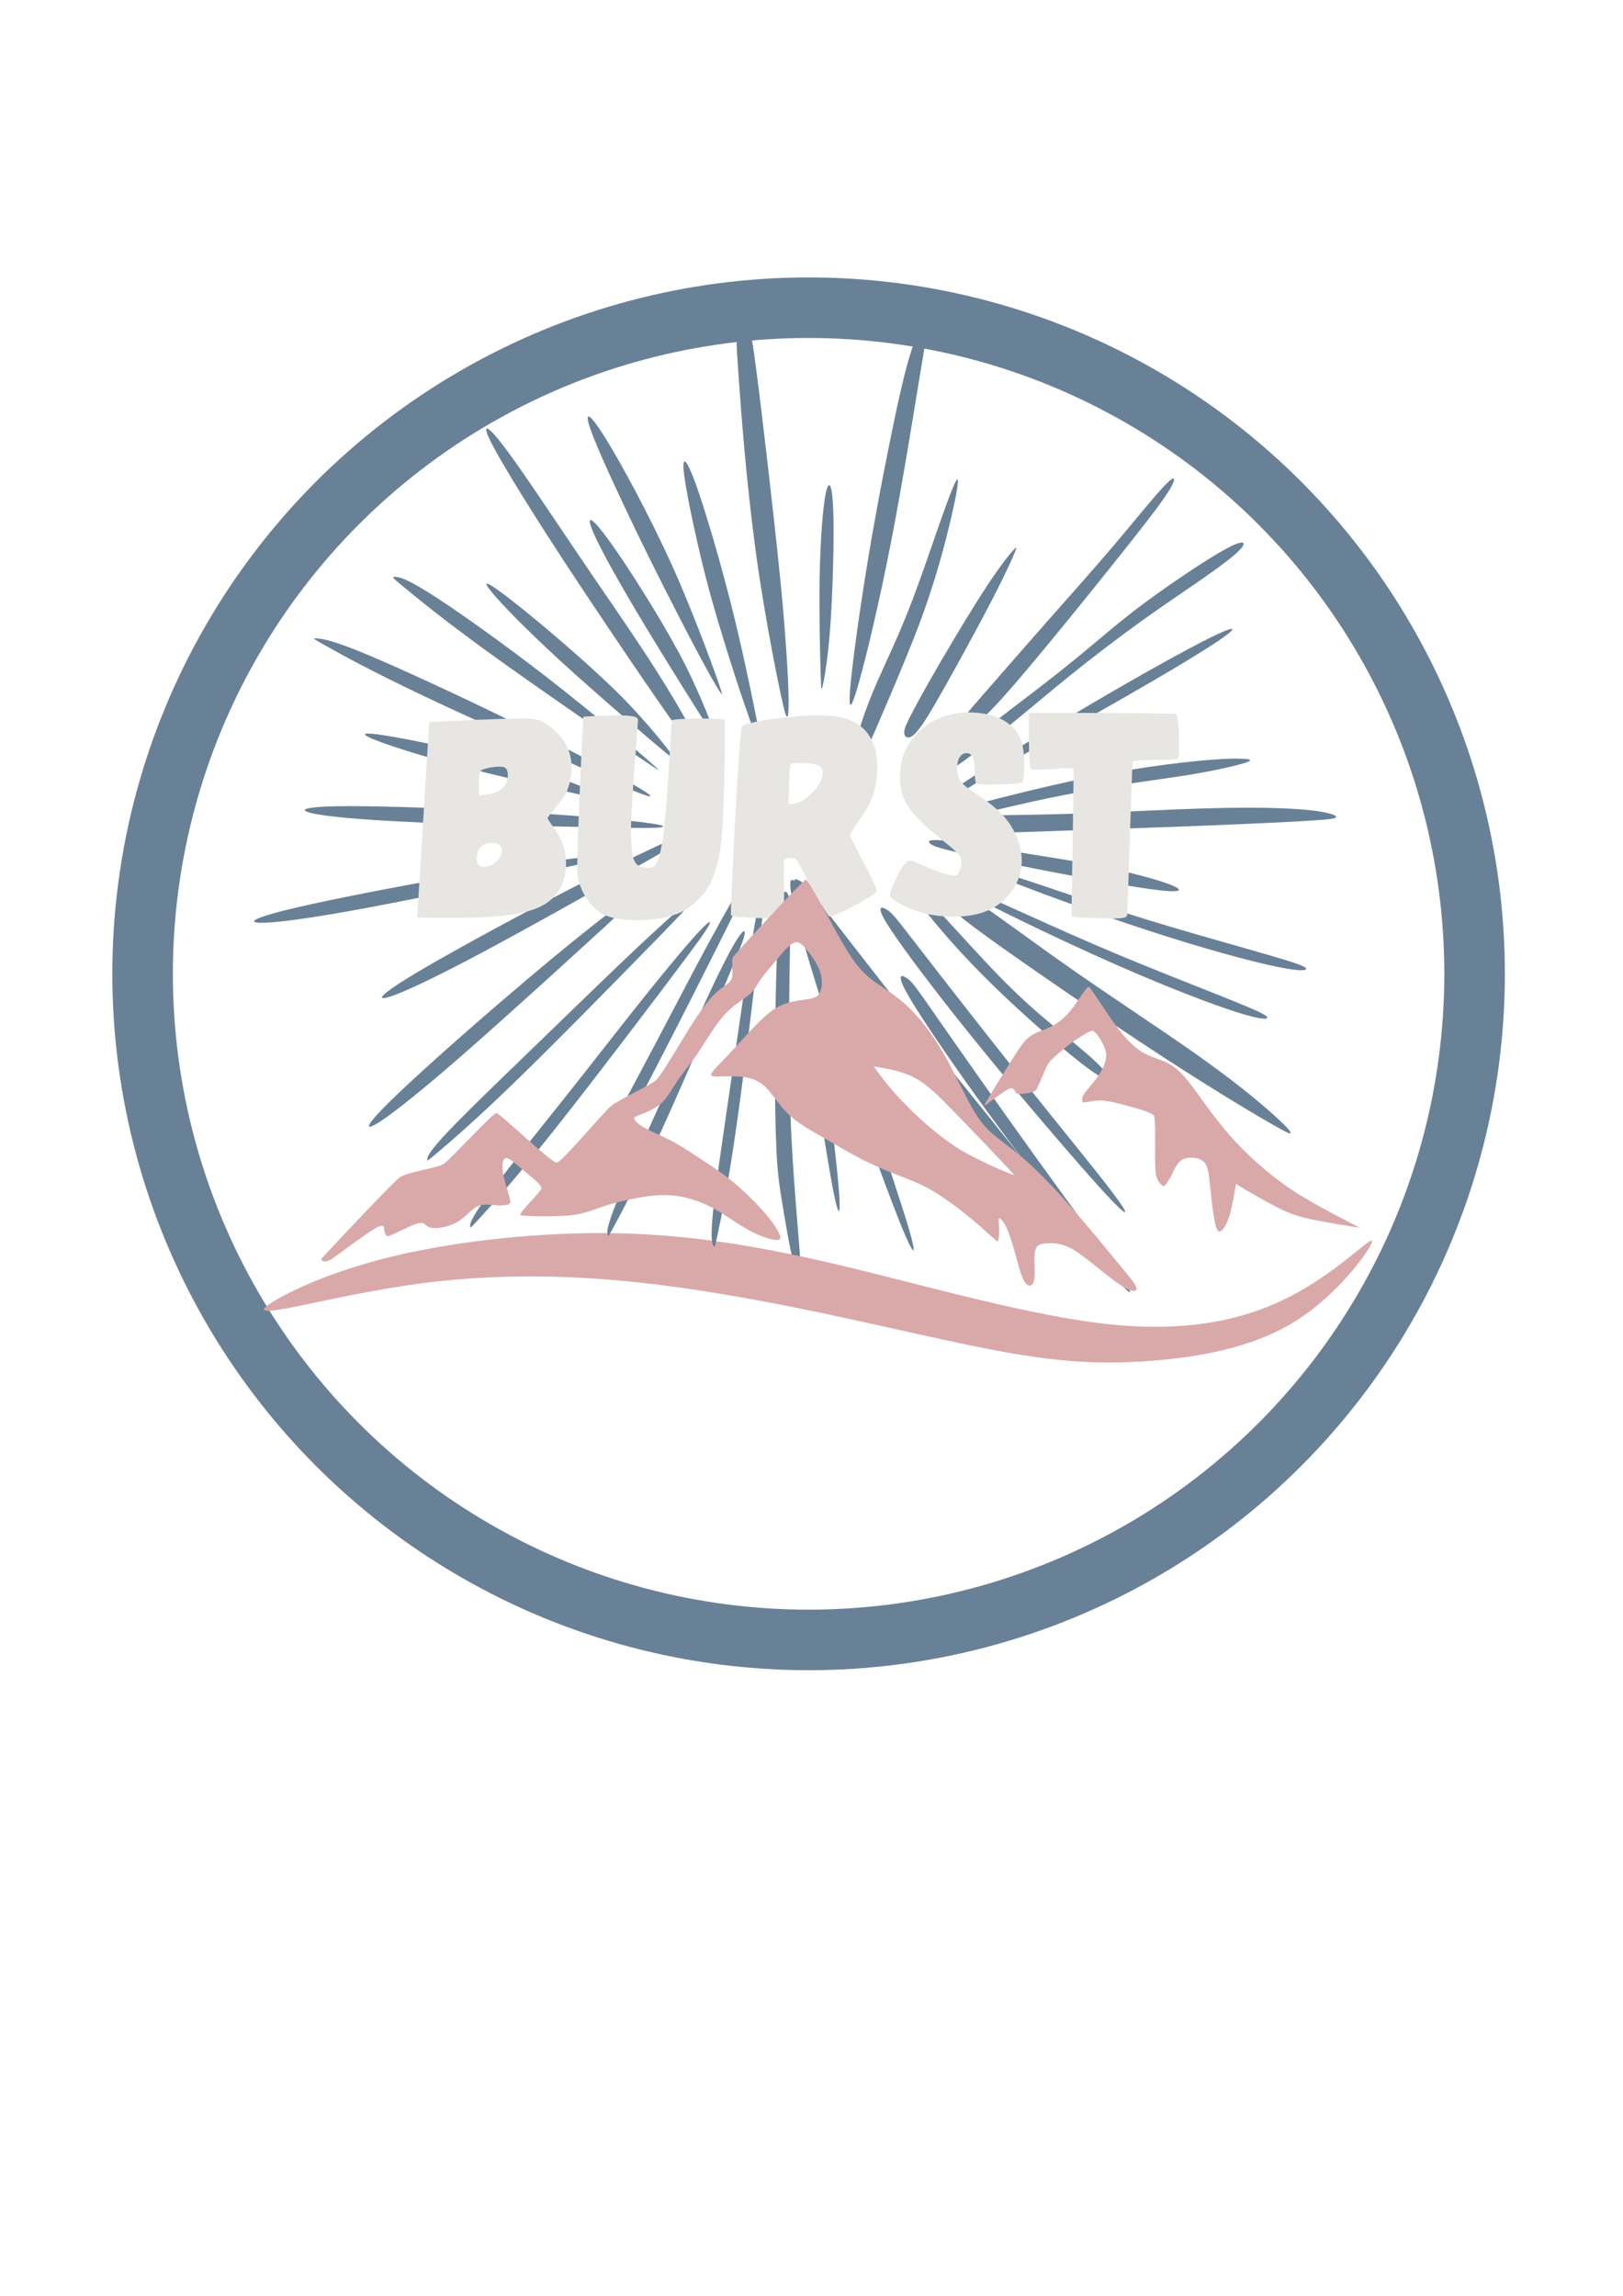 <?xml version="1.0" encoding="UTF-8" standalone="no"?>
<!-- Created with Inkscape (http://www.inkscape.org/) -->

<svg
   width="210mm"
   height="297mm"
   viewBox="0 0 210 297"
   version="1.1"
   id="svg5"
   inkscape:version="1.1 (c68e22c387, 2021-05-23)"
   sodipodi:docname="drawing.svg"
   xmlns:inkscape="http://www.inkscape.org/namespaces/inkscape"
   xmlns:sodipodi="http://sodipodi.sourceforge.net/DTD/sodipodi-0.dtd"
   xmlns="http://www.w3.org/2000/svg"
   xmlns:svg="http://www.w3.org/2000/svg">
  <sodipodi:namedview
     id="namedview7"
     pagecolor="#505050"
     bordercolor="#eeeeee"
     borderopacity="1"
     inkscape:pageshadow="0"
     inkscape:pageopacity="0"
     inkscape:pagecheckerboard="0"
     inkscape:document-units="mm"
     showgrid="false"
     inkscape:zoom="0.77682379"
     inkscape:cx="307.01943"
     inkscape:cy="518.13552"
     inkscape:window-width="1920"
     inkscape:window-height="1057"
     inkscape:window-x="-8"
     inkscape:window-y="-8"
     inkscape:window-maximized="1"
     inkscape:current-layer="layer1"
     inkscape:lockguides="true" />
  <defs
     id="defs2">
    <inkscape:path-effect
       effect="bspline"
       id="path-effect47020"
       is_visible="true"
       lpeversion="1"
       weight="33.333"
       steps="2"
       helper_size="0"
       apply_no_weight="true"
       apply_with_weight="true"
       only_selected="false" />
    <inkscape:path-effect
       effect="bspline"
       id="path-effect46726"
       is_visible="true"
       lpeversion="1"
       weight="33.333"
       steps="2"
       helper_size="0"
       apply_no_weight="true"
       apply_with_weight="true"
       only_selected="false" />
    <inkscape:path-effect
       effect="bspline"
       id="path-effect46697"
       is_visible="true"
       lpeversion="1"
       weight="33.333"
       steps="2"
       helper_size="0"
       apply_no_weight="true"
       apply_with_weight="true"
       only_selected="false" />
    <inkscape:path-effect
       effect="bspline"
       id="path-effect46407"
       is_visible="true"
       lpeversion="1"
       weight="33.333"
       steps="2"
       helper_size="0"
       apply_no_weight="true"
       apply_with_weight="true"
       only_selected="false" />
    <inkscape:path-effect
       effect="bspline"
       id="path-effect46027"
       is_visible="true"
       lpeversion="1"
       weight="33.333"
       steps="2"
       helper_size="0"
       apply_no_weight="true"
       apply_with_weight="true"
       only_selected="false" />
    <inkscape:path-effect
       effect="bspline"
       id="path-effect45998"
       is_visible="true"
       lpeversion="1"
       weight="33.333"
       steps="2"
       helper_size="0"
       apply_no_weight="true"
       apply_with_weight="true"
       only_selected="false" />
    <inkscape:path-effect
       effect="bspline"
       id="path-effect45969"
       is_visible="true"
       lpeversion="1"
       weight="33.333"
       steps="2"
       helper_size="0"
       apply_no_weight="true"
       apply_with_weight="true"
       only_selected="false" />
    <inkscape:path-effect
       effect="bspline"
       id="path-effect45940"
       is_visible="true"
       lpeversion="1"
       weight="33.333"
       steps="2"
       helper_size="0"
       apply_no_weight="true"
       apply_with_weight="true"
       only_selected="false" />
    <inkscape:path-effect
       effect="bspline"
       id="path-effect45911"
       is_visible="true"
       lpeversion="1"
       weight="33.333"
       steps="2"
       helper_size="0"
       apply_no_weight="true"
       apply_with_weight="true"
       only_selected="false" />
    <inkscape:path-effect
       effect="bspline"
       id="path-effect45872"
       is_visible="true"
       lpeversion="1"
       weight="33.333"
       steps="2"
       helper_size="0"
       apply_no_weight="true"
       apply_with_weight="true"
       only_selected="false" />
    <inkscape:path-effect
       effect="bspline"
       id="path-effect45510"
       is_visible="true"
       lpeversion="1"
       weight="33.333"
       steps="2"
       helper_size="0"
       apply_no_weight="true"
       apply_with_weight="true"
       only_selected="false" />
    <inkscape:path-effect
       effect="bspline"
       id="path-effect44700"
       is_visible="true"
       lpeversion="1"
       weight="33.333"
       steps="2"
       helper_size="0"
       apply_no_weight="true"
       apply_with_weight="true"
       only_selected="false" />
    <inkscape:path-effect
       effect="bspline"
       id="path-effect44671"
       is_visible="true"
       lpeversion="1"
       weight="33.333"
       steps="2"
       helper_size="0"
       apply_no_weight="true"
       apply_with_weight="true"
       only_selected="false" />
    <inkscape:path-effect
       effect="bspline"
       id="path-effect44125"
       is_visible="true"
       lpeversion="1"
       weight="33.333"
       steps="2"
       helper_size="0"
       apply_no_weight="true"
       apply_with_weight="true"
       only_selected="false" />
    <inkscape:path-effect
       effect="bspline"
       id="path-effect43733"
       is_visible="true"
       lpeversion="1"
       weight="33.333"
       steps="2"
       helper_size="0"
       apply_no_weight="true"
       apply_with_weight="true"
       only_selected="false" />
    <inkscape:path-effect
       effect="bspline"
       id="path-effect43425"
       is_visible="true"
       lpeversion="1"
       weight="33.333"
       steps="2"
       helper_size="0"
       apply_no_weight="true"
       apply_with_weight="true"
       only_selected="false" />
    <inkscape:path-effect
       effect="bspline"
       id="path-effect42661"
       is_visible="true"
       lpeversion="1"
       weight="33.333"
       steps="2"
       helper_size="0"
       apply_no_weight="true"
       apply_with_weight="true"
       only_selected="false" />
    <inkscape:path-effect
       effect="bspline"
       id="path-effect41972"
       is_visible="true"
       lpeversion="1"
       weight="33.333"
       steps="2"
       helper_size="0"
       apply_no_weight="true"
       apply_with_weight="true"
       only_selected="false" />
    <inkscape:path-effect
       effect="bspline"
       id="path-effect41474"
       is_visible="true"
       lpeversion="1"
       weight="33.333"
       steps="2"
       helper_size="0"
       apply_no_weight="true"
       apply_with_weight="true"
       only_selected="false" />
    <inkscape:path-effect
       effect="bspline"
       id="path-effect41308"
       is_visible="true"
       lpeversion="1"
       weight="33.333"
       steps="2"
       helper_size="0"
       apply_no_weight="true"
       apply_with_weight="true"
       only_selected="false" />
    <inkscape:path-effect
       effect="bspline"
       id="path-effect41279"
       is_visible="true"
       lpeversion="1"
       weight="33.333"
       steps="2"
       helper_size="0"
       apply_no_weight="true"
       apply_with_weight="true"
       only_selected="false" />
    <inkscape:path-effect
       effect="bspline"
       id="path-effect41250"
       is_visible="true"
       lpeversion="1"
       weight="33.333"
       steps="2"
       helper_size="0"
       apply_no_weight="true"
       apply_with_weight="true"
       only_selected="false" />
    <inkscape:path-effect
       effect="bspline"
       id="path-effect40894"
       is_visible="true"
       lpeversion="1"
       weight="33.333"
       steps="2"
       helper_size="0"
       apply_no_weight="true"
       apply_with_weight="true"
       only_selected="false" />
    <inkscape:path-effect
       effect="bspline"
       id="path-effect40482"
       is_visible="true"
       lpeversion="1"
       weight="33.333"
       steps="2"
       helper_size="0"
       apply_no_weight="true"
       apply_with_weight="true"
       only_selected="false" />
    <inkscape:path-effect
       effect="bspline"
       id="path-effect39768"
       is_visible="true"
       lpeversion="1"
       weight="33.333"
       steps="2"
       helper_size="0"
       apply_no_weight="true"
       apply_with_weight="true"
       only_selected="false" />
    <inkscape:path-effect
       effect="bspline"
       id="path-effect39739"
       is_visible="true"
       lpeversion="1"
       weight="33.333"
       steps="2"
       helper_size="0"
       apply_no_weight="true"
       apply_with_weight="true"
       only_selected="false" />
    <inkscape:path-effect
       effect="bspline"
       id="path-effect39457"
       is_visible="true"
       lpeversion="1"
       weight="33.333"
       steps="2"
       helper_size="0"
       apply_no_weight="true"
       apply_with_weight="true"
       only_selected="false" />
    <inkscape:path-effect
       effect="bspline"
       id="path-effect39178"
       is_visible="true"
       lpeversion="1"
       weight="33.333"
       steps="2"
       helper_size="0"
       apply_no_weight="true"
       apply_with_weight="true"
       only_selected="false" />
    <inkscape:path-effect
       effect="bspline"
       id="path-effect37048"
       is_visible="true"
       lpeversion="1"
       weight="33.333"
       steps="2"
       helper_size="0"
       apply_no_weight="true"
       apply_with_weight="true"
       only_selected="false" />
    <inkscape:path-effect
       effect="bspline"
       id="path-effect36442"
       is_visible="true"
       lpeversion="1"
       weight="33.333"
       steps="2"
       helper_size="0"
       apply_no_weight="true"
       apply_with_weight="true"
       only_selected="false" />
    <inkscape:path-effect
       effect="bspline"
       id="path-effect36217"
       is_visible="true"
       lpeversion="1"
       weight="33.333"
       steps="2"
       helper_size="0"
       apply_no_weight="true"
       apply_with_weight="true"
       only_selected="false" />
    <inkscape:path-effect
       effect="bspline"
       id="path-effect35703"
       is_visible="true"
       lpeversion="1"
       weight="33.333"
       steps="2"
       helper_size="0"
       apply_no_weight="true"
       apply_with_weight="true"
       only_selected="false" />
    <inkscape:path-effect
       effect="bspline"
       id="path-effect35482"
       is_visible="true"
       lpeversion="1"
       weight="33.333"
       steps="2"
       helper_size="0"
       apply_no_weight="true"
       apply_with_weight="true"
       only_selected="false" />
    <inkscape:path-effect
       effect="bspline"
       id="path-effect34930"
       is_visible="true"
       lpeversion="1"
       weight="33.333"
       steps="2"
       helper_size="0"
       apply_no_weight="true"
       apply_with_weight="true"
       only_selected="false" />
    <inkscape:path-effect
       effect="bspline"
       id="path-effect34270"
       is_visible="true"
       lpeversion="1"
       weight="33.333"
       steps="2"
       helper_size="0"
       apply_no_weight="true"
       apply_with_weight="true"
       only_selected="false" />
    <inkscape:path-effect
       effect="bspline"
       id="path-effect33897"
       is_visible="true"
       lpeversion="1"
       weight="33.333"
       steps="2"
       helper_size="0"
       apply_no_weight="true"
       apply_with_weight="true"
       only_selected="false" />
    <inkscape:path-effect
       effect="bspline"
       id="path-effect31300"
       is_visible="true"
       lpeversion="1"
       weight="33.333"
       steps="2"
       helper_size="0"
       apply_no_weight="true"
       apply_with_weight="true"
       only_selected="false" />
    <inkscape:path-effect
       effect="bspline"
       id="path-effect31296"
       is_visible="true"
       lpeversion="1"
       weight="33.333"
       steps="2"
       helper_size="0"
       apply_no_weight="true"
       apply_with_weight="true"
       only_selected="false" />
    <inkscape:path-effect
       effect="bspline"
       id="path-effect29315"
       is_visible="true"
       lpeversion="1"
       weight="33.333"
       steps="2"
       helper_size="0"
       apply_no_weight="true"
       apply_with_weight="true"
       only_selected="false" />
    <inkscape:path-effect
       effect="bspline"
       id="path-effect26248"
       is_visible="true"
       lpeversion="1"
       weight="33.333"
       steps="2"
       helper_size="0"
       apply_no_weight="true"
       apply_with_weight="true"
       only_selected="false" />
    <inkscape:path-effect
       effect="bspline"
       id="path-effect23870"
       is_visible="true"
       lpeversion="1"
       weight="33.333"
       steps="2"
       helper_size="0"
       apply_no_weight="true"
       apply_with_weight="true"
       only_selected="false" />
    <inkscape:path-effect
       effect="bspline"
       id="path-effect23658"
       is_visible="true"
       lpeversion="1"
       weight="33.333"
       steps="2"
       helper_size="0"
       apply_no_weight="true"
       apply_with_weight="true"
       only_selected="false" />
    <inkscape:path-effect
       effect="bspline"
       id="path-effect20406"
       is_visible="true"
       lpeversion="1"
       weight="33.333"
       steps="2"
       helper_size="0"
       apply_no_weight="true"
       apply_with_weight="true"
       only_selected="false" />
    <inkscape:path-effect
       effect="bspline"
       id="path-effect13172"
       is_visible="true"
       lpeversion="1"
       weight="33.333"
       steps="2"
       helper_size="0"
       apply_no_weight="true"
       apply_with_weight="true"
       only_selected="false" />
    <inkscape:path-effect
       effect="bspline"
       id="path-effect13168"
       is_visible="true"
       lpeversion="1"
       weight="33.333"
       steps="2"
       helper_size="0"
       apply_no_weight="true"
       apply_with_weight="true"
       only_selected="false" />
    <inkscape:path-effect
       effect="bspline"
       id="path-effect11159"
       is_visible="true"
       lpeversion="1"
       weight="33.333"
       steps="2"
       helper_size="0"
       apply_no_weight="true"
       apply_with_weight="true"
       only_selected="false" />
    <inkscape:path-effect
       effect="bspline"
       id="path-effect6682"
       is_visible="true"
       lpeversion="1"
       weight="33.333"
       steps="2"
       helper_size="0"
       apply_no_weight="true"
       apply_with_weight="true"
       only_selected="false" />
    <inkscape:path-effect
       effect="bspline"
       id="path-effect4636"
       is_visible="true"
       lpeversion="1"
       weight="33.333"
       steps="2"
       helper_size="0"
       apply_no_weight="true"
       apply_with_weight="true"
       only_selected="false" />
    <inkscape:path-effect
       effect="bspline"
       id="path-effect11480"
       is_visible="true"
       lpeversion="1"
       weight="33.333"
       steps="2"
       helper_size="0"
       apply_no_weight="true"
       apply_with_weight="true"
       only_selected="false" />
    <inkscape:path-effect
       effect="bspline"
       id="path-effect6368"
       is_visible="true"
       lpeversion="1"
       weight="33.333"
       steps="2"
       helper_size="0"
       apply_no_weight="true"
       apply_with_weight="true"
       only_selected="false" />
  </defs>
  <g
     inkscape:label="Layer 1"
     inkscape:groupmode="layer"
     id="layer1">
    <path
       style="fill:#698197;fill-opacity:1;stroke:none;stroke-width:0.265px;stroke-linecap:butt;stroke-linejoin:miter;stroke-opacity:1"
       d="m 112.575,96.002 c 0.145,-0.251 4.702,-10.741 6.463,-15.509 1.762,-4.769 2.885,-8.782 3.712,-12.169 0.827,-3.387 1.356,-6.146 1.155,-6.306 -0.201,-0.161 -1.131,2.277 -2.319,5.664 -1.188,3.387 -2.633,7.722 -4.118,11.455 -1.485,3.733 -3.01,6.864 -4.094,9.353 -1.084,2.489 -2.133,5.504 -2.16,5.943 -0.028,0.439 1.216,1.821 1.361,1.57 z"
       id="path34268"
       inkscape:path-effect="#path-effect34270"
       inkscape:original-d="m 112.47924,96.307223 c 0.24187,-0.555956 4.79838,-11.045865 7.19717,-16.569192 1.1242,-4.013782 2.24809,-8.027668 3.37174,-12.041899 0.5294,-2.758925 1.05849,-5.517944 1.58736,-8.2774 -0.93027,2.438331 -1.86077,4.876296 -2.79155,7.314046 -1.44479,4.335436 -2.88979,8.670433 -4.33509,13.005253 -1.52507,3.131219 -3.05035,6.262052 -4.57592,9.392679 -0.64198,1.846728 -1.69085,4.862227 -1.9267,5.539274 0.18037,0.200457 1.4238,1.582542 1.47299,1.637239 z"
       sodipodi:nodetypes="ccccccccc" />
    <path
       style="fill:#698197;fill-opacity:1;stroke:none;stroke-width:0.265px;stroke-linecap:butt;stroke-linejoin:miter;stroke-opacity:1"
       d="m 126.901,90.215 c 1.817,-2.086 5.45,-6.258 8.643,-9.877 3.193,-3.619 5.946,-6.684 8.628,-9.849 2.682,-3.165 5.293,-6.429 6.627,-7.791 1.334,-1.362 1.391,-0.823 0.624,0.497 -0.766,1.32 -2.356,3.42 -5.322,7.167 -2.966,3.747 -7.309,9.139 -10.828,13.397 -3.52,4.257 -6.216,7.38 -7.791,8.841 -1.575,1.462 -2.029,1.263 -2.242,0.937 -0.213,-0.326 -0.185,-0.78 -0.17,-1.008 0.014,-0.227 0.014,-0.227 1.831,-2.313 z"
       id="path35480"
       inkscape:path-effect="#path-effect35482"
       inkscape:original-d="m 125.084,92.301606 c 3.63329,-4.172043 7.26632,-8.344347 10.89908,-12.516916 2.75347,-3.065164 5.50657,-6.13047 8.25946,-9.196102 2.61156,-3.263847 5.22274,-6.527831 7.83371,-9.792144 0.057,0.539554 0.1138,1.07882 0.1703,1.617834 -1.58921,2.100649 -3.17863,4.200951 -4.76834,6.301031 -4.34243,5.393148 -8.68495,10.785816 -13.02781,16.178326 -2.69618,3.122459 -5.39251,6.244532 -8.08917,9.366398 -0.45387,-0.198419 -0.90799,-0.397097 -1.36238,-0.596042 0.0286,-0.453875 0.057,-0.907992 0.0851,-1.362385 z" />
    <circle
       style="opacity:1;fill:#ffffff;fill-opacity:0;stroke:#698197;stroke-width:7.834;stroke-linecap:round;stroke-linejoin:round;stroke-miterlimit:4;stroke-dasharray:none;stroke-opacity:1"
       id="path1096"
       cx="104.624"
       cy="125.979"
       r="86.173" />
    <path
       style="fill:#698197;fill-opacity:1;stroke:none;stroke-width:0.265px;stroke-linecap:butt;stroke-linejoin:miter;stroke-opacity:1"
       d="m 123.015,117.012 c -0.201,0.214 -0.292,0.556 4.707,4.181 4.998,3.626 15.075,10.528 22.774,15.547 7.699,5.019 14.8,9.203 16.086,9.773 1.287,0.57 -0.642,-1.32 -2.785,-3.167 -2.143,-1.847 -4.985,-4.124 -9.331,-7.181 -4.346,-3.057 -10.196,-6.893 -15.257,-10.411 -5.061,-3.517 -10.777,-7.797 -12.186,-8.648 -1.409,-0.851 -2.45,-0.633 -2.973,-0.513 -0.523,0.12 -0.835,0.205 -1.036,0.418 z"
       id="path37046-9"
       inkscape:path-effect="#path-effect39768"
       inkscape:original-d="m 122.90417,116.8839 c -0.09,0.34221 -0.18038,0.68429 -0.27103,1.02628 10.08685,6.90936 20.16359,13.8117 30.24515,20.71727 5.31694,3.13281 12.41729,7.31628 15.94985,9.39753 -0.95917,-0.94058 -2.88742,-2.83145 -4.33162,-4.24767 -2.84178,-2.27713 -5.68365,-4.55437 -8.52575,-6.83186 -5.8501,-3.83618 -11.70004,-7.67258 -17.55013,-11.50943 -4.52795,-2.85618 -9.98752,-7.47754 -12.38084,-9.26979 -0.42488,0.0896 -1.46579,0.30841 -2.19898,0.4622 -0.31192,0.0854 -0.6243,0.17061 -0.93665,0.25547 z"
       sodipodi:nodetypes="scccccccss" />
    <path
       style="fill:#698197;fill-opacity:1;stroke:none;stroke-width:0.265px;stroke-linecap:butt;stroke-linejoin:miter;stroke-opacity:1"
       d="m 117.925,115.37 c 0.19,0.311 0.569,0.931 2.131,2.873 1.562,1.942 4.307,5.205 8.485,9.278 4.178,4.073 9.788,8.955 12.601,10.95 2.812,1.995 2.826,1.103 1.094,-0.662 -1.732,-1.765 -5.208,-4.399 -8.129,-6.946 -2.92,-2.548 -5.284,-5.008 -7.801,-7.733 -2.517,-2.725 -5.188,-5.714 -6.642,-7.103 -1.454,-1.389 -1.691,-1.178 -1.81,-1.073 -0.118,0.105 -0.118,0.105 0.071,0.416 z"
       id="path39176-6"
       inkscape:path-effect="#path-effect40482"
       inkscape:original-d="m 117.73541,115.05896 c 0.37935,0.62119 0.75864,1.242 1.1379,1.86244 2.74506,3.26349 5.48997,6.52647 8.23489,9.78914 5.61099,4.88272 11.22154,9.76503 16.832,14.64723 0.0142,-0.89246 0.0282,-1.7848 0.0419,-2.67815 -3.47841,-2.63582 -6.95428,-5.26979 -10.43174,-7.90503 -2.36364,-2.46019 -4.72723,-4.92064 -7.09092,-7.38152 -2.67097,-2.98872 -5.3419,-5.97769 -8.01292,-8.96709 -0.23698,0.21137 -0.47401,0.42236 -0.71108,0.63298 z"
       sodipodi:nodetypes="ccccccccc" />
    <path
       style="fill:#698197;fill-opacity:1;stroke:none;stroke-width:0.265px;stroke-linecap:butt;stroke-linejoin:miter;stroke-opacity:1"
       d="m 119.025,122.745 c 2.95,3.814 8.327,10.732 13.29,16.954 4.963,6.222 9.496,11.724 11.686,14.635 2.19,2.911 2.034,3.225 -0.038,1.081 -2.073,-2.144 -6.061,-6.746 -9.861,-11.225 -3.8,-4.479 -7.41,-8.834 -10.995,-13.384 -3.584,-4.55 -7.14,-9.292 -8.482,-11.539 -1.341,-2.247 -0.465,-1.995 0.232,-1.517 0.698,0.478 1.217,1.181 4.168,4.995 z"
       id="path33895-5"
       inkscape:path-effect="#path-effect40894"
       inkscape:original-d="m 116.59383,119.6345 c 5.38156,6.92467 10.75812,13.84298 16.14414,20.77354 4.54079,5.51275 9.07294,11.01506 13.60918,16.52239 -0.1556,0.3145 -0.31154,0.62904 -0.46786,0.94361 -3.98901,-4.60253 -7.97765,-9.2046 -11.96729,-13.80777 -3.61051,-4.35506 -7.22053,-8.70948 -10.83157,-13.06507 -3.55775,-4.74466 -7.11367,-9.48678 -10.6733,-14.23377 0.87666,0.25281 1.75267,0.50525 2.62802,0.75731 0.51995,0.70325 1.0395,1.40649 1.55868,2.10976 z"
       sodipodi:nodetypes="ccccccccc" />
    <path
       style="fill:#698197;fill-opacity:1;stroke:none;stroke-width:0.265px;stroke-linecap:butt;stroke-linejoin:miter;stroke-opacity:1"
       d="m 107.864,119.073 c 2.95,3.814 8.327,10.732 13.29,16.954 4.963,6.222 9.496,11.724 11.686,14.635 2.19,2.911 2.034,3.225 -0.038,1.081 -2.073,-2.144 -6.061,-6.746 -9.861,-11.225 -3.8,-4.479 -7.41,-8.834 -10.995,-13.384 -3.584,-4.55 -7.14,-9.292 -8.482,-11.539 -1.341,-2.247 -0.465,-1.995 0.232,-1.517 0.698,0.478 1.217,1.181 4.168,4.995 z"
       id="path33895-5-9"
       inkscape:path-effect="#path-effect41972"
       inkscape:original-d="m 105.43325,115.96233 c 5.38156,6.92467 10.75812,13.84298 16.14414,20.77354 4.54079,5.51275 9.07294,11.01506 13.60918,16.52239 -0.1556,0.3145 -0.31154,0.62904 -0.46786,0.94361 -3.98901,-4.60253 -7.97765,-9.2046 -11.96729,-13.80777 -3.61051,-4.35506 -7.22053,-8.70948 -10.83157,-13.06507 -3.55775,-4.74466 -7.11367,-9.48678 -10.6733,-14.23377 0.87666,0.25281 1.75267,0.50525 2.62802,0.75731 0.51995,0.70325 1.0395,1.40649 1.55868,2.10976 z"
       sodipodi:nodetypes="ccccccccc" />
    <path
       style="fill:#698197;fill-opacity:1;stroke:none;stroke-width:0.265px;stroke-linecap:butt;stroke-linejoin:miter;stroke-opacity:1"
       d="m 121.383,131.826 c 2.758,3.956 7.785,11.132 12.433,17.592 4.649,6.46 8.902,12.18 10.946,15.196 2.043,3.016 1.872,3.322 -0.092,1.078 -1.964,-2.244 -5.719,-7.038 -9.292,-11.7 -3.573,-4.662 -6.963,-9.19 -10.317,-13.912 -3.354,-4.722 -6.671,-9.635 -7.899,-11.946 -1.228,-2.311 -0.366,-2.015 0.307,-1.504 0.673,0.512 1.157,1.24 3.915,5.196 z"
       id="path33895-5-3"
       inkscape:path-effect="#path-effect41250"
       inkscape:original-d="m 119.10882,128.59821 c 5.03153,7.18303 10.05838,14.35946 15.09407,21.5486 4.26181,5.73116 8.51551,11.45146 12.77305,17.17697 -0.171,0.3064 -0.34235,0.61282 -0.51408,0.91925 -3.75585,-4.79469 -7.51136,-9.58891 -11.2678,-14.38427 -3.39009,-4.52875 -6.77973,-9.05684 -10.17032,-13.58615 -3.31807,-4.91526 -6.63445,-9.82789 -9.95428,-14.74557 0.86304,0.29597 1.72546,0.59154 2.58723,0.8867 0.48443,0.72817 0.96847,1.45631 1.45213,2.18447 z"
       sodipodi:nodetypes="ccccccccc" />
    <path
       style="fill:#698197;fill-opacity:1;stroke:none;stroke-width:0.265px;stroke-linecap:butt;stroke-linejoin:miter;stroke-opacity:1"
       d="m 102.208,123.047 c -0.074,4.384 -0.222,13.145 0.066,21.054 0.288,7.909 1.012,14.936 1.244,18.472 0.233,3.536 -0.025,3.572 -0.52,1.924 -0.494,-1.648 -0.858,-3.306 -1.598,-7.72 -0.74,-4.414 -0.867,-5.679 -1.006,-9.779 -0.139,-4.1 -0.162,-9.756 -0.072,-15.548 0.09,-5.792 0.292,-11.716 0.656,-14.308 0.364,-2.592 0.888,-1.846 1.132,-1.036 0.244,0.81 0.208,1.683 0.19,2.12 -0.018,0.437 -0.018,0.437 -0.092,4.821 z"
       id="path33895-5-3-5"
       inkscape:path-effect="#path-effect41279"
       inkscape:original-d="m 102.2821,118.66261 c -0.14815,8.76871 -0.29623,17.52933 -0.44463,26.30543 0.72495,7.04115 1.44829,14.06896 2.17205,21.10312 -0.25821,0.0372 -0.51662,0.0741 -0.77542,0.11074 -0.73002,-3.33349 -1.09305,-4.99076 -2.1903,-9.99879 -0.38315,-3.82058 -0.51009,-5.08566 -0.76554,-7.62892 -0.0224,-5.65622 -0.0451,-11.3121 -0.068,-16.96931 0.20277,-5.9269 0.40443,-11.85072 0.6073,-17.78062 0.52455,0.74653 1.04881,1.49236 1.57279,2.2375 -0.0362,0.87383 -0.0718,1.74745 -0.10826,2.62084 z"
       sodipodi:nodetypes="ccccccccccc" />
    <path
       style="fill:#698197;fill-opacity:1;stroke:none;stroke-width:0.265px;stroke-linecap:butt;stroke-linejoin:miter;stroke-opacity:1"
       d="m 105.297,120.537 c 1.422,4.608 4.024,12.974 6.484,20.543 2.46,7.569 4.769,14.313 5.796,17.808 1.027,3.495 0.771,3.735 -0.416,0.999 -1.187,-2.736 -3.303,-8.446 -5.287,-13.975 -1.983,-5.529 -3.833,-10.874 -5.589,-16.394 -1.756,-5.52 -3.419,-11.209 -3.885,-13.784 -0.466,-2.575 0.265,-2.031 0.75,-1.339 0.485,0.693 0.724,1.533 2.146,6.141 z"
       id="path33895-5-3-5-6"
       inkscape:path-effect="#path-effect41308"
       inkscape:original-d="m 104.11397,116.77065 c 2.60439,8.37432 5.20633,16.74095 7.81281,25.12236 2.31351,6.75699 4.62259,13.50117 6.93374,20.25148 -0.25621,0.23975 -0.51274,0.47941 -0.76966,0.71897 -2.11684,-5.71091 -4.23351,-11.42126 -6.35071,-17.13298 -1.84948,-5.34619 -3.69872,-10.69161 -5.5485,-16.03849 -1.66314,-5.69239 -3.32548,-11.38176 -4.98956,-17.07699 0.73188,0.54479 1.46327,1.08902 2.19418,1.63265 0.2396,0.84113 0.47884,1.68211 0.7177,2.523 z"
       sodipodi:nodetypes="ccccccccc" />
    <path
       style="opacity:1;fill:#d9a9aa;fill-opacity:1;stroke:none;stroke-width:0.265px;stroke-linecap:butt;stroke-linejoin:miter;stroke-opacity:1"
       d="m 35.253,168.447 c 2.117,-1.324 7.355,-3.892 15.082,-5.799 7.727,-1.907 17.943,-3.152 27.586,-3.127 9.643,0.024 18.712,1.318 30.152,4.008 11.44,2.689 25.25,6.774 35.876,7.828 10.626,1.054 18.067,-0.922 23.817,-4.078 5.75,-3.156 9.809,-7.492 9.767,-6.697 -0.042,0.795 -4.184,6.721 -9.83,10.277 -5.646,3.556 -12.796,4.743 -18.923,5.197 -6.128,0.454 -11.232,0.175 -18.116,-1.026 -6.884,-1.202 -15.546,-3.326 -24.437,-5.193 -8.891,-1.867 -18.011,-3.475 -26.544,-4.219 -8.534,-0.744 -16.481,-0.624 -23.807,0.239 -7.326,0.863 -14.029,2.469 -17.882,3.231 -3.853,0.763 -4.857,0.682 -2.74,-0.642 z"
       id="path6366"
       inkscape:path-effect="#path-effect6368"
       inkscape:original-d="m 32.131816,169.691 c 5.237798,-2.56782 10.475385,-5.13593 15.712831,-7.70437 10.21662,-1.2449 20.432259,-2.48998 30.648478,-3.73542 9.069782,1.29417 18.13855,2.58797 27.207685,3.88159 13.81091,4.0852 27.62074,8.16988 41.43113,12.25455 7.44145,-1.97594 14.88218,-3.95203 22.32311,-5.9285 4.05933,-4.33562 8.11813,-8.67123 12.17694,-13.00739 -4.14204,5.92634 -8.28393,11.85182 -12.42663,17.77782 -7.14999,1.18671 -14.29933,2.373 -21.44959,3.55914 -5.10481,-0.27828 -10.20972,-0.55682 -15.31494,-0.83562 -8.662,-2.12443 -17.32422,-4.24911 -25.98692,-6.37411 -9.119435,-1.60805 -18.238907,-3.21632 -27.358689,-4.82486 -7.947348,0.12068 -15.89488,0.2411 -23.842958,0.36126 -6.703195,1.60588 -13.406269,3.21141 -20.109971,4.81676 -1.003244,-0.08 -2.006734,-0.1603 -3.010476,-0.24085 z"
       sodipodi:nodetypes="ccccccccccccccc" />
    <path
       style="fill:#698197;fill-opacity:1;stroke:none;stroke-width:0.265px;stroke-linecap:butt;stroke-linejoin:miter;stroke-opacity:1"
       d="m 106.083,135.361 c 0.878,4.351 1.977,13.124 2.377,17.606 0.4,4.482 0.101,4.665 -0.51,1.746 -0.61,-2.919 -1.531,-8.939 -2.258,-13.378 -0.727,-4.439 -1.261,-7.295 -1.201,-8.767 0.06,-1.472 0.714,-1.559 1.592,2.792 z"
       id="path33895-5-3-5-6-3"
       inkscape:path-effect="#path-effect41474"
       inkscape:original-d="m 105.85953,130.9228 c 1.10133,8.78937 2.20035,17.56218 3.30015,26.34304 -0.29932,0.18311 -0.59894,0.36607 -0.89892,0.54885 -0.92076,-6.0206 -1.84147,-12.04063 -2.76242,-18.0621 -0.53361,-2.85616 -1.06739,-5.71202 -1.60155,-8.56878 0.65457,-0.0867 1.30815,-0.17366 1.96274,-0.26101 z"
       sodipodi:nodetypes="cccccc" />
    <path
       style="fill:#d9a9aa;fill-opacity:1;stroke:none;stroke-width:0.265px;stroke-linecap:butt;stroke-linejoin:miter;stroke-opacity:1"
       d="m 160.107,153.275 c 0.181,0.111 2.056,1.263 4.001,2.31 1.945,1.047 2.919,1.493 4.614,1.935 1.694,0.442 7.161,1.34 7.138,1.274 -0.023,-0.065 -5.787,-2.891 -8.718,-4.868 -2.93,-1.977 -5.72,-4.425 -8.003,-7.027 -2.284,-2.602 -4.079,-5.386 -5.398,-7.031 -1.32,-1.646 -2.172,-2.168 -3.146,-2.569 -0.973,-0.401 -2.067,-0.682 -3.136,-1.405 -1.069,-0.722 -2.112,-1.886 -3.216,-3.402 -1.104,-1.515 -3.102,-4.719 -3.361,-4.825 -0.259,-0.105 -1.396,1.824 -2.138,2.777 -0.743,0.953 -1.565,1.736 -2.509,2.248 -0.943,0.512 -2.007,0.753 -2.81,1.274 -0.803,0.522 -1.345,1.325 -2.383,2.965 -1.039,1.641 -3.669,5.887 -3.682,6.072 -0.013,0.186 2.462,-1.843 3.19,-2.149 0.728,-0.306 0.741,0.482 1.035,0.623 0.294,0.14 2.117,-0.095 2.415,-0.393 0.298,-0.298 1.273,-2.953 1.633,-3.489 0.36,-0.536 1.767,-1.763 2.76,-2.506 0.993,-0.743 2.597,-1.76 2.948,-1.748 0.351,0.012 1.076,1.106 1.397,1.769 0.321,0.662 0.492,1.274 0.326,2.032 -0.166,0.758 -0.667,1.661 -1.249,2.443 -0.582,0.783 -1.244,1.445 -1.565,1.957 -0.321,0.512 -0.292,1.031 -0.066,1.071 0.226,0.039 1.351,-0.278 2.274,-0.248 0.923,0.03 1.987,0.311 3.191,0.632 1.204,0.321 3.439,0.921 3.659,1.349 0.221,0.428 0.154,4.03 0.154,5.455 1e-5,1.425 0.04,2.107 0.236,2.629 0.196,0.522 0.7,1.04 0.887,1.012 0.187,-0.029 0.633,-0.691 0.949,-1.313 0.316,-0.622 0.637,-1.405 1.089,-1.846 0.452,-0.442 1.034,-0.542 1.656,-0.512 0.622,0.03 1.285,0.191 1.666,0.743 0.381,0.552 0.482,1.495 0.632,2.93 0.151,1.435 0.351,3.362 0.577,4.513 0.225,1.151 0.457,1.498 0.798,1.318 0.341,-0.181 0.783,-0.903 1.129,-2.012 0.346,-1.109 0.784,-3.717 0.816,-3.908 0.032,-0.191 0.032,-0.191 0.213,-0.08 z"
       id="path6680"
       inkscape:path-effect="#path-effect6682"
       inkscape:original-d="m 159.92646,153.16351 c 0.36162,0.22224 2.23664,1.37405 4.24598,2.60827 1.88049,0.8603 2.85496,1.30603 3.97262,1.81712 2.27068,0.37302 7.7379,1.27063 8.06806,1.32461 -0.37702,-0.18468 -6.14109,-3.01021 -9.21204,-4.51571 -2.7895,-2.44831 -5.57915,-4.89678 -8.36912,-7.34556 -1.77704,-2.75555 -3.57214,-5.53896 -5.35865,-8.30891 -0.85272,-0.52156 -1.70565,-1.04336 -2.5589,-1.56545 -1.09356,-0.28072 -2.18735,-0.56169 -3.28142,-0.84293 -1.04339,-1.16381 -2.087,-2.32784 -3.13089,-3.49215 -1.16381,-1.86627 -3.16199,-5.07025 -3.49215,-5.59948 -0.18743,0.31878 -1.32435,2.24808 -1.98692,3.37173 -0.82261,0.783 -1.64546,1.56571 -2.46858,2.34817 -1.06346,0.2411 -2.12714,0.48194 -3.19111,0.72251 -0.54163,0.80308 -1.08351,1.60585 -1.62565,2.40838 -1.53511,2.47894 -4.16512,6.72476 -4.60603,7.43587 0.41499,-0.33958 2.89032,-2.36798 4.33508,-3.55236 0.0103,0.57225 0.0241,1.36032 0.0301,1.71597 0.581,-0.0746 2.40392,-0.30969 2.79994,-0.36106 0.20049,-0.54513 1.175,-3.19964 1.41472,-3.8536 0.4803,-0.41849 1.88683,-1.64546 2.82985,-2.46859 1.04391,-0.66205 2.64718,-1.67951 3.13089,-1.98691 0.21899,0.33067 0.94354,1.42521 1.41492,2.13743 0.17087,0.61241 0.34146,1.22452 0.51179,1.83639 -0.5015,0.90343 -1.00323,1.80655 -1.50524,2.70943 -0.66205,0.66258 -1.32435,1.32487 -1.98691,1.98691 0.0203,0.36153 0.0492,0.88085 0.0602,1.08378 0.44051,-0.12391 1.56572,-0.44128 2.34818,-0.66231 1.06398,0.28125 2.12766,0.56222 3.1911,0.84293 1.34497,0.36153 3.57932,0.9618 4.03403,1.08377 -0.0133,0.73366 -0.08,4.33535 -0.12042,6.50263 0.0404,0.68265 0.0805,1.36501 0.12042,2.04712 0.3515,0.36153 0.85544,0.87987 1.05367,1.08378 0.17609,-0.26063 0.62243,-0.92295 0.93325,-1.38482 0.32139,-0.78248 0.6425,-1.56519 0.96335,-2.34818 0.5823,-0.10008 1.16431,-0.20043 1.74607,-0.30104 0.66259,0.16082 1.32488,0.32138 1.98692,0.48167 0.10061,0.94357 0.20096,1.88683 0.30105,2.82985 0.20096,1.92701 0.40166,3.85367 0.60209,5.78011 0.24111,0.3816 0.48194,0.72278 0.72252,1.08377 0.4418,-0.72226 0.88333,-1.44476 1.3246,-2.16754 0.25114,-1.49497 0.68883,-4.10358 0.75262,-4.4856 z"
       sodipodi:nodetypes="cccccccccccccccccccccccccccccccccccccccccc" />
    <path
       style="fill:#698197;fill-opacity:1;stroke:none;stroke-width:0.265px;stroke-linecap:butt;stroke-linejoin:miter;stroke-opacity:1"
       d="m 42.252,83.597 c 1.835,1.028 5.505,3.085 12.89,6.59 7.385,3.506 24.031,10.936 26.905,12.134 2.874,1.198 3.302,1.018 -1.855,-1.816 -5.157,-2.834 -10.804,-5.664 -16.974,-8.636 -6.17,-2.972 -13.307,-6.241 -17.004,-7.719 -3.696,-1.478 -4.746,-1.53 -5.271,-1.556 -0.525,-0.026 -0.525,-0.026 1.31,1.002 z"
       id="path31298-15-5-5-2"
       inkscape:path-effect="#path-effect45510"
       inkscape:original-d="m 40.417205,82.569229 c 3.670367,2.05626 7.34038,4.112657 11.010041,6.169174 11.099979,4.954905 27.746269,12.385397 33.299029,14.863867 0.194675,-0.0815 0.622757,-0.2615 1.165794,-0.49024 C 75.035098,97.672049 69.387661,94.842278 62.595057,91.438564 57.047755,88.898259 49.910301,85.629584 43.567482,82.724677 42.51765,82.673124 41.467816,82.62132 40.417205,82.569225 Z"
       sodipodi:nodetypes="cccccccc" />
    <path
       style="fill:#698197;fill-opacity:1;stroke:none;stroke-width:0.265px;stroke-linecap:butt;stroke-linejoin:miter;stroke-opacity:1"
       d="m 40.166,105.152 c 1.597,0.414 5.777,0.881 13.944,1.239 8.167,0.357 26.392,0.729 29.506,0.716 3.113,-0.013 3.438,-0.346 -2.415,-0.951 -5.853,-0.606 -12.157,-1.016 -18.997,-1.355 -6.84,-0.339 -14.687,-0.574 -18.667,-0.498 -3.98,0.076 -4.968,0.436 -3.371,0.85 z"
       id="path31298-15-5-5-2-0"
       inkscape:path-effect="#path-effect45911"
       inkscape:original-d="m 37.58098,105.09903 c 4.181119,0.46695 8.361966,0.93415 12.542534,1.40161 12.153156,0.24795 30.378774,0.61961 36.458299,0.74345 0.147653,-0.1508 0.472031,-0.48311 0.88336,-0.90504 -12.11793,-0.78936 -18.421303,-1.20002 -26.0029,-1.69407 -6.098547,-0.18294 -13.94533,-0.41847 -20.918563,-0.62791 -0.987235,0.36079 -1.974569,0.72136 -2.96273,1.08196 z"
       sodipodi:nodetypes="cccccccc" />
    <path
       style="fill:#698197;fill-opacity:1;stroke:none;stroke-width:0.265px;stroke-linecap:butt;stroke-linejoin:miter;stroke-opacity:1"
       d="m 33.668,119.376 c 1.649,0.043 5.827,-0.445 13.864,-1.939 8.037,-1.494 25.877,-5.244 28.907,-5.959 3.03,-0.716 3.271,-1.113 -2.568,-0.382 -5.839,0.731 -12.072,1.752 -18.813,2.966 -6.74,1.213 -14.438,2.754 -18.298,3.726 -3.861,0.972 -4.741,1.546 -3.092,1.589 z"
       id="path31298-15-5-5-2-0-9"
       inkscape:path-effect="#path-effect45940"
       inkscape:original-d="m 31.138247,119.90771 c 4.178672,-0.48836 8.357136,-0.97641 12.535387,-1.46415 11.89578,-2.50022 29.73538,-6.24988 35.686111,-7.50078 0.109826,-0.18022 0.350871,-0.57715 0.656408,-1.081 -11.983606,1.96482 -18.217121,2.9868 -25.714719,4.21592 -5.982595,1.19762 -13.680221,2.73841 -20.52093,4.10755 -0.880389,0.57421 -1.760924,1.14823 -2.642257,1.72246 z"
       sodipodi:nodetypes="cccccccc" />
    <path
       style="fill:#698197;fill-opacity:1;stroke:none;stroke-width:0.265px;stroke-linecap:butt;stroke-linejoin:miter;stroke-opacity:1"
       d="m 50.241,129 c 1.585,-0.457 5.421,-2.184 12.631,-6.036 7.21,-3.852 23.084,-12.814 25.757,-14.412 2.673,-1.597 2.782,-2.049 -2.563,0.411 -5.346,2.46 -10.979,5.317 -17.038,8.509 -6.059,3.192 -12.932,6.986 -16.319,9.078 -3.387,2.092 -4.053,2.905 -2.468,2.449 z"
       id="path31298-15-5-5-2-0-9-6"
       inkscape:path-effect="#path-effect45969"
       inkscape:original-d="m 47.990053,130.27007 c 3.836032,-1.72762 7.671959,-3.45487 11.507777,-5.18177 10.585121,-5.97628 26.459125,-14.93883 31.754155,-17.92858 0.0503,-0.20497 0.16017,-0.65617 0.29927,-1.22877 -10.830554,5.49241 -16.464302,8.34934 -23.240538,11.78552 -5.341498,2.94858 -12.21429,6.74229 -18.322025,10.11355 -0.665849,0.81329 -1.331895,1.62645 -1.998639,2.44005 z"
       sodipodi:nodetypes="cccccccc" />
    <path
       style="fill:#698197;fill-opacity:1;stroke:none;stroke-width:0.265px;stroke-linecap:butt;stroke-linejoin:miter;stroke-opacity:1"
       d="m 48.528,145.49 c 1.443,-0.799 4.796,-3.34 10.964,-8.704 6.168,-5.365 19.639,-17.646 21.888,-19.8 2.248,-2.154 2.255,-2.618 -2.407,0.973 -4.661,3.592 -9.515,7.635 -14.707,12.1 -5.193,4.465 -11.045,9.698 -13.879,12.494 -2.834,2.796 -3.302,3.737 -1.859,2.938 z"
       id="path31298-15-5-5-2-0-9-6-8"
       inkscape:path-effect="#path-effect45998"
       inkscape:original-d="m 46.617388,147.23169 c 3.353281,-2.54073 6.706543,-5.08108 10.059777,-7.62106 8.98298,-8.18943 22.454283,-20.47094 26.94782,-24.56777 0.0032,-0.21102 0.0096,-0.67537 0.01727,-1.26457 -9.330279,7.7726 -14.183643,11.81562 -20.021263,16.67843 -4.548028,4.06708 -10.399913,9.29995 -15.600419,13.95018 -0.467387,0.94145 -0.934996,1.88282 -1.403185,2.82479 z"
       sodipodi:nodetypes="cccccccc" />
    <path
       style="fill:#698197;fill-opacity:1;stroke:none;stroke-width:0.265px;stroke-linecap:butt;stroke-linejoin:miter;stroke-opacity:1"
       d="m 56.881,148.875 c 1.602,-1.363 4.806,-4.089 10.66,-9.795 5.854,-5.706 18.609,-18.73 20.731,-21.008 2.123,-2.278 2.103,-2.742 -2.277,1.234 -4.38,3.976 -8.924,8.419 -14.022,13.355 -5.099,4.936 -11.186,10.763 -13.908,13.625 -2.721,2.862 -2.754,3.407 -2.77,3.679 -0.016,0.273 -0.016,0.273 1.586,-1.091 z"
       id="path31298-15-5-5-2-0-9-6-8-5"
       inkscape:path-effect="#path-effect46027"
       inkscape:original-d="m 55.278907,150.23806 c 3.204028,-2.72654 6.408059,-5.45269 9.612082,-8.17848 8.504829,-8.68496 21.259059,-21.7096 25.513396,-26.05431 -0.009,-0.21085 -0.0283,-0.67485 -0.0543,-1.26352 -8.734703,8.54119 -13.278358,12.98392 -18.743656,18.32729 -4.732004,4.52938 -10.819749,10.35578 -16.230466,15.5337 -0.03207,0.5454 -0.06438,1.09013 -0.097,1.63532 z"
       sodipodi:nodetypes="cccccccc" />
    <path
       style="fill:#698197;fill-opacity:1;stroke:none;stroke-width:0.265px;stroke-linecap:butt;stroke-linejoin:miter;stroke-opacity:1"
       d="m 92.921,159.359 c 0.436,-2.058 1.307,-6.174 2.456,-14.267 1.149,-8.094 3.289,-26.197 3.578,-29.297 0.289,-3.1 -0.01,-3.455 -1.049,2.369 -1.039,5.824 -1.921,12.117 -2.942,19.14 -1.021,7.023 -2.281,15.355 -2.687,19.283 -0.406,3.928 -0.099,4.379 0.055,4.605 0.154,0.226 0.154,0.226 0.589,-1.832 z"
       id="path31298-15-5-5-2-0-9-6-8-5-1"
       inkscape:path-effect="#path-effect47020"
       inkscape:original-d="m 92.485795,161.41717 c 0.87083,-4.11599 1.7419,-8.23168 2.61318,-12.3471 1.42718,-12.07161 3.56726,-30.17497 4.281,-36.2137 -0.13592,-0.16144 -0.43469,-0.51699 -0.81491,-0.96714 -1.69701,12.09822 -2.57991,18.39133 -3.64223,25.96051 -0.97908,6.47678 -2.23908,14.80864 -3.35928,22.21348 0.30782,0.45138 0.61503,0.90238 0.92228,1.35392 z"
       sodipodi:nodetypes="cccccccc" />
    <path
       style="fill:#698197;fill-opacity:1;stroke:none;stroke-width:0.265px;stroke-linecap:butt;stroke-linejoin:miter;stroke-opacity:1"
       d="m 62.27,157.364 c 1.419,-1.553 4.258,-4.657 9.575,-11.35 5.317,-6.693 16.999,-22.099 18.89,-24.77 1.891,-2.671 1.615,-3.084 -2.543,1.828 -4.158,4.912 -8.301,10.296 -12.858,16.076 -4.557,5.78 -9.869,12.321 -12.212,15.5 -2.343,3.179 -2.307,3.724 -2.289,3.996 0.018,0.272 0.018,0.273 1.437,-1.28 z"
       id="path31298-15-5-5-2-0-9-6-8-5-8"
       inkscape:path-effect="#path-effect46407"
       inkscape:original-d="m 60.850191,158.917 c 2.838582,-3.1052 5.677215,-6.21002 8.515886,-9.31447 7.795814,-10.28073 19.477768,-25.68722 23.385798,-30.84185 -0.12566,-0.18799 -0.40209,-0.60124 -0.7535,-1.12645 -7.964853,10.35047 -12.108075,15.73433 -17.091771,22.20974 -4.129538,5.08469 -9.442292,11.6255 -14.16427,17.43838 0.03627,0.54514 0.07222,1.08964 0.107912,1.63464 z"
       sodipodi:nodetypes="cccccccc" />
    <path
       style="fill:#698197;fill-opacity:1;stroke:none;stroke-width:0.265px;stroke-linecap:butt;stroke-linejoin:miter;stroke-opacity:1"
       d="m 75.233,155.371 c 1.114,-1.784 3.342,-5.353 7.355,-12.9 4.014,-7.547 12.704,-24.818 14.079,-27.788 1.375,-2.97 1.028,-3.326 -2.169,2.259 -3.197,5.586 -6.294,11.632 -9.726,18.144 -3.432,6.511 -7.468,13.908 -9.195,17.46 -1.727,3.552 -1.593,4.081 -1.525,4.345 0.067,0.265 0.067,0.265 1.181,-1.52 z"
       id="path31298-15-5-5-2-0-9-6-8-5-8-3"
       inkscape:path-effect="#path-effect46697"
       inkscape:original-d="m 74.119113,157.15506 c 2.22765,-3.56895 4.455418,-7.13753 6.683292,-10.70576 5.799758,-11.52523 14.49047,-28.79657 17.39771,-34.57505 -0.1577,-0.16205 -0.50456,-0.51825 -0.94548,-0.97093 -5.95333,11.6245 -9.050235,17.6711 -12.775477,24.9437 -3.137769,5.74992 -7.174727,13.14657 -10.762885,19.72014 0.134639,0.5295 0.268847,1.05842 0.402893,1.58788 z"
       sodipodi:nodetypes="cccccccc" />
    <path
       style="fill:#698197;fill-opacity:1;stroke:none;stroke-width:0.265px;stroke-linecap:butt;stroke-linejoin:miter;stroke-opacity:1"
       d="m 79.709,158.152 c 0.993,-1.854 2.979,-5.563 6.056,-12.296 3.078,-6.732 9.326,-21.353 10.216,-23.782 0.89,-2.429 0.208,-2.355 -2.016,1.943 -2.224,4.298 -4.087,8.72 -6.582,14.353 -2.495,5.632 -6.032,13.281 -7.519,16.939 -1.487,3.659 -1.318,4.177 -1.233,4.437 0.085,0.26 0.085,0.26 1.078,-1.595 z"
       id="path31298-15-5-5-2-0-9-6-8-5-8-3-1"
       inkscape:path-effect="#path-effect46726"
       inkscape:original-d="m 78.716391,160.00603 c 1.98567,-3.70903 3.971483,-7.4177 5.957424,-11.12604 4.16986,-9.7562 10.41812,-24.37656 12.50824,-29.26812 -0.31048,0.0339 -0.99261,0.10757 -1.85937,0.20096 -3.58084,8.50233 -5.44363,12.92488 -7.684471,18.24408 -2.748913,5.94564 -6.285648,13.5941 -9.429247,20.39149 0.169513,0.51939 0.338557,1.03822 0.507475,1.55761 z"
       sodipodi:nodetypes="cccccccc" />
    <path
       style="fill:#698197;fill-opacity:1;stroke:none;stroke-width:0.265px;stroke-linecap:butt;stroke-linejoin:miter;stroke-opacity:1"
       d="m 60.305,99.31 c 5.93,1.548 18.272,4.332 18.961,4.34 0.689,0.008 -5.372,-2.7 -10.978,-4.33 -5.605,-1.631 -13.121,-3.242 -17.203,-3.964 -4.082,-0.722 -4.731,-0.555 -2.888,0.227 1.843,0.782 6.177,2.18 12.107,3.727 z"
       id="path31298-15-5-4"
       inkscape:path-effect="#path-effect45872"
       inkscape:original-d="m 58.709837,99.159629 c 7.525307,1.697531 19.867842,4.481851 22.574754,5.092591 -1.329115,-0.59397 -7.390421,-3.30191 -11.086005,-4.952775 -7.51496,-1.610886 -15.030762,-3.22198 -22.546699,-4.833136 -0.648464,0.166894 -1.297192,0.333655 -1.94646,0.500353 4.335768,1.397961 8.66996,2.79542 13.00441,4.192967 z"
       sodipodi:nodetypes="cccccc" />
    <path
       id="path11157"
       style="fill:#e8e6e3;fill-opacity:1;stroke:none;stroke-width:0.265px;stroke-linecap:butt;stroke-linejoin:miter;stroke-opacity:1"
       d="m 67.2,92.962 c -2.952,0.005 -7.999,0.272 -11.663,0.467 l -1.552,25.269 c 6.32,0.094 12.639,0.189 15.939,-1.415 3.299,-1.604 3.578,-4.908 3.171,-7.098 -0.407,-2.19 -2.244,-4.002 -2.241,-4.335 0.003,-0.333 1.874,-2.049 2.516,-3.561 0.643,-1.512 0.816,-3.516 0.208,-5.204 -0.608,-1.688 -2.695,-3.751 -4.253,-4.028 -0.39,-0.069 -1.141,-0.097 -2.125,-0.096 z m -2.569,6.219 c 0.285,-4.21e-4 0.52,0.027 0.649,0.09 0.514,0.253 0.523,1.273 0.266,1.911 -0.257,0.638 -0.779,1.079 -1.415,1.332 -0.637,0.254 -1.389,0.321 -1.765,0.355 l -0.376,0.034 c -3e-6,-3e-5 7.6e-5,1e-5 -0.011,-0.31 -0.011,-0.31 -0.094,-2.544 0.238,-2.897 0.249,-0.264 1.559,-0.513 2.415,-0.515 z m -1.056,9.845 c 0.233,-0.003 0.456,0.03 0.642,0.092 0.596,0.199 0.823,0.695 0.717,1.22 -0.107,0.525 -0.546,1.079 -1.178,1.447 -0.631,0.369 -1.455,0.554 -1.831,0.079 -0.376,-0.475 -0.305,-1.611 0.213,-2.228 0.356,-0.424 0.924,-0.604 1.437,-0.61 z" />
    <path
       style="fill:#698197;fill-opacity:1;stroke:none;stroke-width:0.265px;stroke-linecap:butt;stroke-linejoin:miter;stroke-opacity:1"
       d="m 76.549,68.34 c 0.652,1.733 2.646,5.438 5.684,10.563 3.038,5.125 9.732,15.862 10.21,16.358 0.478,0.496 -1.856,-5.719 -4.549,-10.725 -2.693,-5.006 -6.657,-11.23 -8.983,-14.46 -2.326,-3.231 -3.015,-3.469 -2.363,-1.735 z"
       id="path31298-15"
       inkscape:path-effect="#path-effect43425"
       inkscape:original-d="m 75.207702,66.368769 c 1.994102,3.704504 3.987834,7.408932 5.981204,11.113275 4.081775,6.546068 10.776339,17.282615 12.244499,19.637367 C 92.921725,95.7565 90.587675,89.54163 89.164485,85.752535 85.201505,79.52953 81.237997,73.305854 77.274339,67.082092 76.585811,66.844394 75.896948,66.606623 75.207702,66.368769 Z"
       sodipodi:nodetypes="cccccc" />
    <path
       style="fill:#698197;fill-opacity:1;stroke:none;stroke-width:0.265px;stroke-linecap:butt;stroke-linejoin:miter;stroke-opacity:1"
       d="m 72.492,85.482 c 4.511,4.148 14.105,12.397 14.71,12.728 0.604,0.331 -3.478,-4.904 -7.664,-8.974 -4.185,-4.07 -10.067,-9.018 -13.334,-11.571 -3.266,-2.553 -3.918,-2.71 -2.657,-1.154 1.261,1.556 4.433,4.823 8.944,8.971 z"
       id="path31298-15-5"
       inkscape:path-effect="#path-effect44671"
       inkscape:original-d="m 71.153633,84.601115 c 5.849722,5.02918 15.443996,13.277849 17.548132,15.086989 -0.895193,-1.148035 -4.978008,-6.382825 -7.467382,-9.574334 -5.881229,-4.947798 -11.763102,-9.89618 -17.645065,-14.844679 -0.65098,-0.15679 -1.302132,-0.313822 -1.953731,-0.471162 3.173391,3.268451 6.345625,6.535718 9.518046,9.803186 z"
       sodipodi:nodetypes="cccccc" />
    <path
       style="fill:#698197;fill-opacity:1;stroke:none;stroke-width:0.265px;stroke-linecap:butt;stroke-linejoin:miter;stroke-opacity:1"
       d="m 52.31,75.995 c 1.621,1.341 4.863,4.022 11.051,8.509 6.189,4.487 21.173,14.81 21.803,15.09 C 85.794,99.874 76.551,92.098 70.727,87.591 64.902,83.084 58.887,78.811 55.516,76.694 52.144,74.576 51.417,74.615 51.053,74.635 c -0.364,0.02 -0.364,0.02 1.257,1.36 z"
       id="path31298-15-5-5"
       inkscape:path-effect="#path-effect44700"
       inkscape:original-d="m 50.688617,74.65451 c 3.242097,2.681158 6.483821,5.362386 9.725178,8.043669 9.135963,6.293908 24.120449,16.61682 27.407048,18.880891 C 85.793786,99.873764 76.551183,92.098005 70.91631,87.35737 64.902009,83.084294 58.886966,78.810794 52.871752,74.537271 c -0.727358,0.03902 -1.455053,0.0781 -2.183135,0.117235 z"
       sodipodi:nodetypes="ccccccc" />
    <path
       style="fill:#698197;fill-opacity:1;stroke:none;stroke-width:0.265px;stroke-linecap:butt;stroke-linejoin:miter;stroke-opacity:1"
       d="m 63.19,56.489 c 0.737,1.699 3.211,5.796 5.662,9.686 2.45,3.89 5.081,7.954 10.467,15.951 5.386,7.997 9.894,14.467 10.959,15.612 1.064,1.144 0.623,-1.028 -2.784,-6.799 C 84.086,85.167 80.428,79.973 76.531,74.258 72.635,68.544 67.998,61.497 65.575,58.245 c -2.423,-3.252 -3.123,-3.456 -2.385,-1.757 z"
       id="path31298-15-2-2"
       inkscape:path-effect="#path-effect44125"
       inkscape:original-d="m 61.752123,54.586317 c 2.175021,3.60126 4.649044,7.698516 6.52395,10.8036 3.0256,4.673988 5.656581,8.738557 10.525244,16.260319 5.902834,8.47161 10.411498,14.942433 12.759628,18.312568 -0.21928,-1.081201 -0.66028,-3.253604 -1.19283,-5.875975 C 84.086124,85.16743 80.427698,79.973129 76.289982,74.098435 72.634686,68.543563 67.997958,61.497406 63.851535,55.196473 63.152087,54.993146 62.452298,54.789763 61.752123,54.586317 Z"
       sodipodi:nodetypes="cccccccc" />
    <path
       style="fill:#e8e6e3;fill-opacity:1;stroke:none;stroke-width:0.265px;stroke-linecap:butt;stroke-linejoin:miter;stroke-opacity:1"
       d="m 75.522,92.708 c 0.055,-0.004 1.723,-0.109 3.523,-0.151 1.8,-0.042 3.433,-0.019 3.493,0.545 0.06,0.564 -0.998,11.632 -0.889,15.077 0.11,3.445 0.524,3.854 1.779,4.049 1.256,0.194 1.716,-0.08 2.298,-3.466 0.582,-3.386 1.1,-15.275 1.223,-15.57 0.123,-0.295 6.72,-0.295 6.802,-0.068 0.082,0.227 0.054,12.553 -0.543,16.559 -0.597,4.005 -1.776,5.626 -2.962,6.787 -1.186,1.161 -2.379,1.862 -4.526,2.268 -2.147,0.406 -5.247,0.516 -7.292,-0.288 -2.045,-0.804 -3.571,-3.456 -3.716,-5.485 -0.145,-2.03 0.722,-19.587 0.739,-19.921 0.016,-0.333 0.016,-0.333 0.071,-0.337 z"
       id="path20404"
       inkscape:path-effect="#path-effect20406"
       inkscape:original-d="m 75.467026,92.711854 c 0.109839,-0.0067 1.777525,-0.111944 3.53614,-0.223257 1.84141,0.02661 3.474321,0.04997 3.701532,0.05296 -0.107193,1.124204 -1.165457,12.192973 -1.748581,18.289043 0.801875,0.79327 1.216129,1.20308 2.404835,2.37902 1.322753,-0.78684 1.783274,-1.06093 2.674892,-1.59201 0.272414,-6.24148 0.790774,-18.13006 0.816219,-18.719962 0.220189,2.65e-4 6.816982,2.65e-4 6.982222,0 -7.7e-4,0.454674 -0.0289,12.780552 -0.0438,19.170642 -1.17866,1.62099 -2.35751,3.2416 -3.5367,4.86206 -1.19298,0.70154 -2.386154,1.40277 -3.579661,2.10379 -3.100485,0.11065 -6.201051,0.22103 -9.302063,0.33115 -0.988831,-1.71825 -2.515036,-4.36997 -2.967229,-5.15544 0.162048,-3.27402 1.029573,-20.831575 1.062224,-21.497997 z"
       sodipodi:nodetypes="ccccccccccccccc" />
    <path
       style="fill:#698197;fill-opacity:1;stroke:none;stroke-width:0.265px;stroke-linecap:butt;stroke-linejoin:miter;stroke-opacity:1"
       d="m 88.45,60.743 c 0.14,1.831 1.103,6.538 1.967,10.243 0.864,3.704 1.761,7.155 3.789,13.638 2.028,6.482 4.299,12.816 4.4,12.496 0.101,-0.32 -2.036,-10.971 -3.671,-17.581 -1.635,-6.61 -3.563,-13.136 -4.81,-16.64 -1.248,-3.504 -1.816,-3.986 -1.675,-2.155 z"
       id="path31298-1"
       inkscape:path-effect="#path-effect42661"
       inkscape:original-d="m 87.741555,58.42913 c 0.84841,4.144654 1.81171,8.85168 2.54443,12.433071 0.99515,3.827557 1.89222,7.278536 3.45358,13.285757 2.49478,6.956895 4.76587,13.290487 5.51669,15.384823 -0.54818,-2.733381 -2.68524,-13.385267 -4.02832,-20.078604 -1.9274,-6.526213 -3.85491,-13.052136 -5.78282,-19.578837 -0.5676,-0.481817 -1.135439,-0.963872 -1.70356,-1.44621 z"
       sodipodi:nodetypes="ccccccc" />
    <path
       id="path23656"
       style="fill:#e8e6e3;fill-opacity:1;stroke:none;stroke-width:0.265px;stroke-linecap:butt;stroke-linejoin:miter;stroke-opacity:1"
       d="m 106.171,92.549 c -3.853,-0.009 -9.801,0.837 -10.152,1.446 -0.432,0.749 -1.534,24.002 -1.445,24.384 0.089,0.381 6.475,0.542 6.746,0.231 0.27,-0.311 0.033,-6.677 0.12,-7.21 0.088,-0.533 1.352,-0.533 1.619,-0.166 0.266,0.367 3.831,7.146 4.251,7.322 0.419,0.175 5.992,-2.685 6.122,-3.268 0.13,-0.582 -3.423,-6.801 -3.455,-7.233 -0.032,-0.433 2.034,-2.748 2.766,-4.604 0.733,-1.856 1.033,-4.264 0.532,-6.342 -0.502,-2.077 -1.815,-3.836 -4.864,-4.404 -0.572,-0.107 -1.349,-0.154 -2.239,-0.156 z m -2.493,6.153 c 0.888,0.008 1.952,0.118 2.341,0.394 0.692,0.492 0.492,1.495 -0.08,2.408 -0.572,0.913 -1.515,1.736 -2.228,2.137 -0.712,0.401 -1.436,0.371 -1.556,0.366 -0.12,-0.005 -0.12,-0.005 -0.11,-0.449 0.01,-0.444 0.102,-4.524 0.28,-4.722 0.078,-0.087 0.662,-0.142 1.353,-0.136 z" />
    <path
       id="path11478"
       style="fill:#d9a9aa;fill-opacity:1;stroke:none;stroke-width:0.265px;stroke-linecap:butt;stroke-linejoin:miter;stroke-opacity:1"
       d="m 104.272,113.778 c -0.325,0.031 -9.104,9.555 -9.402,9.999 -0.298,0.445 0.088,2.273 -0.237,2.92 -0.325,0.647 -1.188,0.927 -2.211,1.941 -1.024,1.014 -2.208,2.76 -3.462,4.777 -1.254,2.017 -3.345,5.627 -4.043,6.296 -0.699,0.669 -4.849,2.514 -5.909,3.421 -1.06,0.908 -6.309,7.234 -6.993,7.273 -0.684,0.039 -7.305,-6.4 -7.789,-6.404 -0.484,-0.004 -5.921,5.967 -6.782,6.547 -0.861,0.58 -4.787,1.066 -5.711,1.759 -0.925,0.693 -6.703,6.847 -8.455,8.713 -1.752,1.866 -1.752,1.866 -1.712,1.926 0.04,0.06 0.12,0.181 0.291,0.231 0.171,0.05 0.597,0.017 1.082,-0.314 0.485,-0.331 4.387,-3.249 5.571,-3.932 1.184,-0.682 1.164,-0.261 1.205,0.131 0.04,0.391 0.184,0.908 0.515,0.857 0.331,-0.052 1.854,-0.827 2.667,-1.198 0.813,-0.371 1.375,-0.572 1.726,-0.512 0.351,0.06 0.492,0.382 0.893,0.542 0.401,0.161 1.064,0.16 1.816,0.01 0.753,-0.151 1.595,-0.451 2.347,-1.013 0.751,-0.561 1.411,-1.383 2.144,-1.715 0.733,-0.331 1.538,-0.171 2.308,-0.11 0.77,0.062 1.84,0.008 1.9,-0.381 0.06,-0.389 -0.688,-2.407 -0.906,-3.573 -0.217,-1.166 -0.137,-2.109 0.345,-2.149 0.482,-0.04 1.365,0.823 2.288,1.606 0.923,0.783 2.371,1.838 2.283,2.324 -0.089,0.486 -2.944,3.198 -2.707,3.415 0.237,0.217 4.765,0.27 6.638,0.035 1.874,-0.235 2.898,-0.737 4.232,-1.178 1.335,-0.442 2.98,-0.823 4.526,-1.094 1.545,-0.271 2.99,-0.431 4.556,-0.251 1.565,0.181 3.251,0.702 4.867,1.555 1.616,0.853 3.161,2.037 4.646,2.86 1.485,0.823 2.91,1.285 3.612,1.325 0.702,0.04 0.683,-0.341 0.321,-1.034 -0.361,-0.692 -1.064,-1.696 -2.157,-2.91 -1.094,-1.214 -2.579,-2.639 -3.964,-3.763 -1.385,-1.124 -2.669,-1.946 -3.924,-2.769 -1.254,-0.823 -2.478,-1.646 -3.723,-2.308 -1.244,-0.662 -2.509,-1.164 -3.402,-1.645 -0.893,-0.482 -1.415,-0.944 -1.485,-1.225 -0.07,-0.281 0.311,-0.381 1.04,-0.669 0.729,-0.287 1.806,-0.761 2.579,-1.494 0.773,-0.732 1.241,-1.723 1.927,-2.74 0.686,-1.017 1.589,-2.061 2.502,-3.376 0.913,-1.315 1.836,-2.9 2.689,-4.064 0.853,-1.164 1.636,-1.907 2.379,-2.469 0.743,-0.562 1.445,-0.943 1.977,-1.485 0.532,-0.542 0.893,-1.244 1.335,-1.876 0.442,-0.632 0.963,-1.194 1.686,-2.067 0.723,-0.873 1.646,-2.057 2.338,-2.459 0.693,-0.401 1.154,-0.02 1.746,0.673 0.592,0.692 1.314,1.696 1.696,2.599 0.381,0.903 0.422,1.706 0.331,2.318 -0.09,0.612 -0.311,1.033 -0.672,1.274 -0.361,0.241 -0.863,0.301 -1.666,0.411 -0.803,0.11 -1.907,0.271 -2.91,0.723 -1.004,0.452 -1.907,1.194 -3.02,2.318 -1.114,1.124 -2.438,2.63 -3.552,3.814 -1.114,1.184 -2.017,2.047 -2.338,2.519 -0.321,0.472 -0.06,0.552 0.653,0.552 0.712,-1e-4 1.876,-0.081 2.96,0.01 1.084,0.09 2.088,0.351 2.961,1.064 0.873,0.713 1.624,1.891 2.393,2.817 0.768,0.926 1.571,1.628 2.565,2.301 0.993,0.672 2.177,1.315 3.482,2.068 1.305,0.753 2.73,1.616 4.215,2.378 1.485,0.763 3.055,1.435 4.578,2.032 1.523,0.597 3.048,1.139 4.774,2.152 1.726,1.014 3.653,2.499 5.098,3.703 1.445,1.204 3.064,2.756 3.227,2.807 0.163,0.051 0.265,-0.961 0.235,-1.603 -0.03,-0.642 -0.15,-1.324 0.01,-1.395 0.161,-0.07 0.602,0.472 1.004,1.365 0.401,0.893 0.762,2.137 1.123,3.452 0.361,1.315 0.723,2.7 1.134,3.372 0.412,0.672 0.873,0.632 1.104,0.23 0.231,-0.401 0.23,-1.164 0.21,-1.997 -0.02,-0.833 -0.06,-1.736 0.081,-2.288 0.141,-0.552 0.462,-0.752 1.144,-0.853 0.682,-0.1 1.726,-0.101 2.769,0.291 1.044,0.391 2.088,1.174 3.462,2.268 1.375,1.094 3.08,2.498 4.184,3.131 1.104,0.632 1.625,0.486 1.525,0.018 -0.1,-0.469 -0.782,-1.272 -2.328,-3.148 -1.545,-1.877 -3.954,-4.827 -6.202,-7.376 -2.248,-2.549 -4.335,-4.696 -6.131,-6.241 -1.796,-1.545 -3.302,-2.489 -4.446,-3.603 -1.144,-1.114 -1.927,-2.398 -2.92,-4.325 -0.993,-1.927 -2.205,-4.511 -3.606,-6.751 -1.401,-2.24 -3.007,-4.167 -4.602,-5.532 -1.596,-1.365 -3.181,-2.167 -4.446,-3.241 -1.264,-1.074 -2.207,-2.418 -3.482,-4.636 -1.274,-2.218 -4.272,-7.988 -4.598,-7.957 z m 8.835,24.178 c 0.071,0.014 0.213,0.042 1.14,0.21 0.927,0.167 2.64,0.474 4.18,1.304 1.54,0.83 2.907,2.184 5.074,4.408 2.167,2.224 7.669,7.964 7.69,8.106 0.021,0.143 -4.956,-1.938 -7.539,-3.633 -2.583,-1.696 -5.066,-3.966 -6.819,-5.797 -1.753,-1.831 -2.775,-3.222 -3.286,-3.917 -0.511,-0.696 -0.511,-0.695 -0.44,-0.681 z" />
    <path
       style="fill:#698197;fill-opacity:1;stroke:none;stroke-width:0.265px;stroke-linecap:butt;stroke-linejoin:miter;stroke-opacity:1"
       d="m 130.094,94.274 c 2.852,-2.313 5.435,-4.527 8.359,-6.883 2.923,-2.356 6.187,-4.853 9.21,-7.025 3.023,-2.171 5.804,-4.016 8.103,-5.62 2.299,-1.604 4.116,-2.966 4.825,-3.803 0.71,-0.837 0.312,-1.149 -1.802,-0.028 -2.115,1.121 -5.946,3.675 -8.799,5.705 -2.853,2.029 -4.726,3.534 -6.784,5.251 -2.058,1.717 -4.3,3.647 -8.259,6.713 -3.959,3.065 -9.636,7.266 -12.247,9.594 -2.611,2.328 -2.157,2.782 -0.369,1.802 1.788,-0.979 4.91,-3.392 7.763,-5.705 z"
       id="path35701"
       inkscape:path-effect="#path-effect35703"
       inkscape:original-d="m 130.36324,94.174885 c 2.58312,-2.213613 5.16598,-4.427487 7.74857,-6.641629 3.26437,-2.497492 6.52836,-4.995148 9.79214,-7.493119 2.78186,-1.84467 5.56334,-3.68953 8.34461,-5.534689 1.81682,-1.362149 3.63329,-2.724507 5.44954,-4.087156 -0.3971,-0.311957 -0.79446,-0.624163 -1.19209,-0.936641 -3.83152,2.554788 -7.66315,5.10921 -11.49512,7.663418 -1.87305,1.504595 -3.7463,3.008865 -5.61984,4.5129 -2.24204,1.93035 -4.48425,3.860358 -6.72678,5.790139 -5.67645,4.201037 -11.35286,8.401577 -17.02981,12.602062 0.4544,0.4544 0.90851,0.90851 1.36238,1.36238 3.12246,-2.412331 6.24454,-4.824846 9.3664,-7.237665 z"
       sodipodi:nodetypes="cccccccccccc" />
    <path
       style="fill:#698197;fill-opacity:1;stroke:none;stroke-width:0.265px;stroke-linecap:butt;stroke-linejoin:miter;stroke-opacity:1"
       d="m 145.562,90.173 c 5.549,-3.179 10.289,-6.017 12.489,-7.55 2.2,-1.533 1.859,-1.76 -1.348,-0.184 -3.207,1.575 -9.281,4.953 -15.923,8.87 -6.642,3.917 -13.851,8.373 -17.328,10.786 -3.477,2.413 -3.221,2.782 -1.958,2.157 1.263,-0.625 3.534,-2.242 7.848,-4.811 4.314,-2.569 10.672,-6.088 16.221,-9.267 z"
       id="path36215"
       inkscape:path-effect="#path-effect36217"
       inkscape:original-d="m 146.37127,89.832282 c 4.74023,-2.838038 9.48019,-5.676342 14.21989,-8.514909 -0.34033,-0.226803 -0.68092,-0.453863 -1.02178,-0.681193 -6.07383,3.377914 -12.14768,6.755426 -18.22191,10.132742 -7.20917,4.456489 -14.41831,8.912532 -21.62787,13.368398 0.25572,0.36925 0.51116,0.73823 0.76635,1.10694 2.27095,-1.6176 4.54155,-3.2354 6.81192,-4.8535 6.35819,-3.519295 12.71586,-7.038718 19.0734,-10.558478 z" />
    <path
       style="fill:#698197;fill-opacity:1;stroke:none;stroke-width:0.265px;stroke-linecap:butt;stroke-linejoin:miter;stroke-opacity:1"
       d="m 121.671,105.433 c 0.1,-0.261 0.502,-0.341 4.235,-1.305 3.733,-0.963 10.797,-2.81 17.603,-4.064 6.805,-1.254 13.437,-1.924 16.347,-1.924 2.91,4e-6 2.496,0.358 -1.438,1.226 -3.935,0.868 -6.42,1.149 -11.056,1.831 -4.636,0.682 -9.292,1.525 -13.527,2.449 -4.235,0.923 -8.048,1.927 -10.055,2.208 -2.007,0.281 -2.208,-0.16 -2.107,-0.421 z"
       id="path36440"
       inkscape:path-effect="#path-effect36442"
       inkscape:original-d="m 121.36958,105.25224 c 0.40166,-0.08 0.80306,-0.16029 1.20419,-0.24084 7.06499,-1.84619 14.12943,-3.69258 21.19374,-5.539263 6.54571,-0.661122 13.17736,-1.33122 19.76583,-1.997245 -0.76811,0.666025 -1.18183,1.024496 -2.30507,1.997245 -6.74627,0.762903 -9.23186,1.043883 -13.84819,1.565433 -4.65603,0.84322 -9.31213,1.68614 -13.9686,2.5288 -3.81308,1.00378 -7.62627,2.00725 -11.4398,3.01048 -0.20044,-0.44128 -0.40113,-0.88281 -0.6021,-1.32461 z"
       sodipodi:nodetypes="ccccccccc" />
    <path
       style="fill:#698197;fill-opacity:1;stroke:none;stroke-width:0.265px;stroke-linecap:butt;stroke-linejoin:miter;stroke-opacity:1"
       d="m 123.65,107.916 c 0.121,0 0.361,0 5.881,-0.181 5.519,-0.181 16.317,-0.542 24.726,-0.863 8.409,-0.321 16.45,-0.696 18.023,-0.941 1.573,-0.245 -0.146,-0.853 -2.915,-1.134 -2.77,-0.281 -7.022,-0.388 -12.641,-0.24 -5.618,0.147 -12.603,0.549 -18.763,0.737 -6.16,0.188 -13.3,0.153 -14.616,0.386 -1.315,0.233 -0.435,1.408 -0.125,1.822 0.31,0.414 0.31,0.414 0.43,0.414 z"
       id="path37046"
       inkscape:path-effect="#path-effect37048"
       inkscape:original-d="m 123.52982,107.91607 c 0.24111,2.6e-4 0.48194,2.6e-4 0.72252,0 10.79805,-0.361 21.5954,-0.72225 32.39271,-1.08377 6.02133,-0.28072 14.06241,-0.65597 18.06284,-0.84293 -0.85479,-0.30227 -2.57337,-0.91035 -3.86049,-1.36594 -4.25227,-0.10638 -8.50463,-0.21302 -12.75733,-0.31993 -6.98417,0.40167 -13.96834,0.80306 -20.9529,1.20419 -5.33842,0.40167 -12.4764,-0.06 -15.46637,-0.0747 0.35962,0.48025 1.23961,1.65564 1.85902,2.48306 z"
       sodipodi:nodetypes="scccccccss" />
    <path
       style="fill:#698197;fill-opacity:1;stroke:none;stroke-width:0.265px;stroke-linecap:butt;stroke-linejoin:miter;stroke-opacity:1"
       d="m 120.344,109.133 c 0.312,0.284 0.994,0.539 3.42,1.107 2.427,0.568 6.599,1.448 11.807,2.455 5.208,1.008 11.452,2.143 14.532,2.484 3.079,0.341 2.994,-0.113 1.135,-0.809 -1.859,-0.696 -5.492,-1.632 -8.997,-2.342 -3.505,-0.71 -6.883,-1.192 -10.544,-1.788 -3.661,-0.596 -7.607,-1.306 -9.608,-1.504 -2.001,-0.199 -2.058,0.114 -1.746,0.397 z"
       id="path39176"
       inkscape:path-effect="#path-effect39178"
       inkscape:original-d="m 119.97505,109.16112 c 0.68146,0.25571 1.36265,0.51116 2.04358,0.76634 4.17265,0.88016 8.34487,1.76001 12.51691,2.63962 6.24466,1.13561 12.4888,2.27091 18.7328,3.40597 -0.0849,-0.45388 -0.17003,-0.908 -0.25544,-1.36239 -3.63284,-0.93639 -7.26579,-1.87301 -10.89909,-2.80992 -3.37738,-0.48226 -6.75489,-0.96476 -10.13274,-1.44753 -3.94505,-0.70933 -7.89022,-1.41889 -11.83572,-2.12873 -0.0565,0.31248 -0.11327,0.62469 -0.1703,0.93664 z" />
    <path
       style="fill:#698197;fill-opacity:1;stroke:none;stroke-width:0.265px;stroke-linecap:butt;stroke-linejoin:miter;stroke-opacity:1"
       d="m 130.193,113.788 c 3.945,1.589 11.893,4.484 18.747,6.713 6.855,2.228 12.616,3.789 15.951,4.499 3.335,0.71 4.243,0.568 4.101,0.284 -0.142,-0.284 -1.334,-0.709 -4.485,-1.632 -3.151,-0.922 -8.259,-2.342 -12.673,-3.647 -4.414,-1.306 -8.132,-2.498 -12.261,-3.874 -4.13,-1.377 -8.671,-2.938 -10.97,-3.576 -2.299,-0.639 -2.356,-0.355 1.589,1.235 z"
       id="path39455"
       inkscape:path-effect="#path-effect39457"
       inkscape:original-d="m 126.19093,112.48193 c 7.94752,2.89534 15.89476,5.79041 23.84175,8.68521 5.76213,1.56136 11.52377,3.1224 17.28526,4.6832 0.90854,-0.14165 1.81678,-0.28356 2.72477,-0.42575 -1.19184,-0.42549 -2.38391,-0.85122 -3.57626,-1.27723 -5.10878,-1.41892 -10.21762,-2.83804 -15.32683,-4.25746 -3.71799,-1.19184 -7.43609,-2.3839 -11.15454,-3.57626 -4.54111,-1.56083 -9.0823,-3.12187 -13.62385,-4.6832 -0.0565,0.2841 -0.11326,0.56793 -0.1703,0.85149 z" />
    <path
       style="fill:#698197;fill-opacity:1;stroke:none;stroke-width:0.265px;stroke-linecap:butt;stroke-linejoin:miter;stroke-opacity:1"
       d="m 126.509,116.28 c 3.767,1.976 11.384,5.652 17.982,8.554 6.597,2.903 12.174,5.032 15.421,6.072 3.247,1.04 4.165,0.989 4.052,0.693 -0.113,-0.297 -1.256,-0.839 -4.299,-2.072 -3.042,-1.233 -7.984,-3.156 -12.245,-4.897 -4.261,-1.741 -7.841,-3.299 -11.812,-5.082 -3.971,-1.783 -8.334,-3.79 -10.557,-4.656 -2.224,-0.865 -2.309,-0.589 1.458,1.387 z"
       id="path39455-7"
       inkscape:path-effect="#path-effect39739"
       inkscape:original-d="m 122.65789,114.58068 c 7.61797,3.67595 15.23568,7.3516 22.85318,11.02696 5.57701,2.13002 11.15356,4.25967 16.72999,6.38907 0.91815,-0.05 1.83603,-0.10037 2.75369,-0.15101 -1.14329,-0.54259 -2.28679,-1.08545 -3.43053,-1.62862 -4.94119,-1.92292 -9.88241,-3.84605 -14.82398,-5.76952 -3.58009,-1.55784 -7.16027,-3.11591 -10.74077,-4.67431 -4.36217,-2.00733 -8.72439,-4.01488 -13.08695,-6.02275 -0.0846,0.27702 -0.16951,0.55375 -0.25463,0.83018 z" />
    <path
       style="fill:#e8e6e3;fill-opacity:1;stroke:none;stroke-width:0.265px;stroke-linecap:butt;stroke-linejoin:miter;stroke-opacity:1"
       d="m 132.289,101.214 c 0.234,-0.215 0.432,-3.838 -0.15,-5.395 -0.581,-1.557 -1.854,-2.653 -3.667,-3.217 -1.812,-0.564 -4.164,-0.596 -6.1,-0.001 -1.936,0.595 -3.457,1.815 -4.409,3.078 -0.952,1.262 -1.335,2.566 -1.467,4.02 -0.131,1.455 -0.011,3.06 1.013,4.646 1.024,1.585 2.95,3.151 4.29,4.232 1.34,1.081 2.325,1.86 2.526,2.419 0.202,0.559 -0.081,2.241 -0.795,2.306 -0.713,0.065 -3.409,-1.036 -4.563,-1.532 -1.154,-0.496 -1.457,-0.669 -2.03,0.107 -0.573,0.776 -1.915,3.524 -1.767,4.044 0.148,0.52 2.64,1.83 4.637,2.281 1.997,0.451 4.425,0.532 6.362,0.11 1.937,-0.422 3.382,-1.345 4.415,-2.599 1.034,-1.254 1.656,-2.84 1.616,-4.546 -0.04,-1.706 -0.742,-3.532 -1.826,-4.967 -1.084,-1.435 -2.549,-2.479 -3.733,-3.271 -1.184,-0.793 -2.087,-1.335 -2.509,-2.157 -0.422,-0.823 -0.361,-1.927 -0.09,-2.569 0.271,-0.642 0.753,-0.823 1.154,-0.763 0.401,0.06 0.723,0.361 0.842,1.103 0.119,0.742 -0.015,2.666 0.374,2.871 0.389,0.206 5.644,0.015 5.878,-0.2 z"
       id="path26246"
       inkscape:path-effect="#path-effect26248"
       inkscape:original-d="m 132.50104,101.41343 c 0.0229,-0.41474 0.22044,-4.03717 0.33026,-6.056211 -1.27277,-1.095758 -2.54574,-2.191717 -3.81905,-3.288005 -2.35151,-0.03151 -4.70314,-0.06328 -7.05518,-0.09531 -1.52062,1.221106 -3.04142,2.441875 -4.56256,3.662449 -0.38309,1.303819 -0.76643,2.607327 -1.15004,3.910592 0.12069,1.605875 0.24111,3.211435 0.36126,4.816755 1.92701,1.56574 3.85367,3.13116 5.78011,4.69634 0.75361,0.59649 1.73821,1.37574 2.26,1.78864 -0.11845,0.70581 -0.40135,2.38716 -0.51392,3.05431 -1.31435,-0.53651 -4.01045,-1.63737 -6.01615,-2.45648 -0.30239,-0.17307 -0.60503,-0.34639 -0.90794,-0.51998 -0.84269,1.72631 -2.18461,4.47405 -2.5288,5.17802 0.63899,0.33601 3.13116,1.64599 4.69634,2.46859 2.42876,0.0805 4.85716,0.16082 7.28535,0.24084 1.44532,-0.92297 2.89032,-1.84616 4.33508,-2.76964 0.62244,-1.58528 1.24459,-3.17077 1.8665,-4.75655 -0.7022,-1.82612 -1.40463,-3.65244 -2.10734,-5.47906 -1.46486,-1.04339 -2.92993,-2.087 -4.39529,-3.1309 -0.9029,-0.54163 -1.80602,-1.0835 -2.70943,-1.62565 0.0605,-1.103596 0.12069,-2.207415 0.18063,-3.311519 0.48195,-0.180369 0.96362,-0.360992 1.44503,-0.541885 0.32139,0.301318 0.6425,0.602358 0.96335,0.903142 -0.0824,1.182811 -0.21703,3.106752 -0.24814,3.547552 0.80964,-0.0291 6.0641,-0.2196 6.50993,-0.23604 z"
       sodipodi:nodetypes="cccccccccccccccccccccccccc" />
    <path
       style="fill:#e8e6e3;fill-opacity:1;stroke:none;stroke-width:0.265px;stroke-linecap:butt;stroke-linejoin:miter;stroke-opacity:1"
       d="m 133.438,92.216 c 0.307,0 18.226,-5e-6 18.71,0.154 0.484,0.154 0.521,5.527 0.256,5.783 -0.265,0.256 -5.717,0.032 -5.842,0.412 -0.125,0.379 -0.629,19.339 -0.736,19.878 -0.107,0.538 -2.408,0.362 -3.495,0.33 -1.087,-0.032 -3.616,0.008 -3.676,-0.338 -0.059,-0.345 0.336,-18.606 0.235,-18.949 -0.101,-0.343 -5.199,0.349 -5.517,-0.025 -0.318,-0.373 -0.245,-7.002 -0.244,-7.124 0.001,-0.121 0.001,-0.121 0.308,-0.121 z"
       id="path29313"
       inkscape:path-effect="#path-effect29315"
       inkscape:original-d="m 133.13059,92.216457 c 0.61411,2.65e-4 18.53283,2.6e-4 19.49914,-5e-6 0.002,0.308388 0.0392,5.681231 0.0426,6.215885 -0.53465,-0.02172 -5.98629,-0.245758 -6.21588,-0.255447 -0.0202,0.768333 -0.5242,19.72806 -0.55347,20.81895 -0.18505,-0.014 -2.48566,-0.19072 -3.53572,-0.27164 -1.12417,0.0177 -3.65339,0.057 -3.7871,0.0588 0.0153,-0.69285 0.41052,-18.953726 0.42574,-19.669442 -0.21654,0.02969 -5.31452,0.721556 -5.96043,0.808916 0.009,-0.83446 0.0827,-7.463132 0.0851,-7.705987 z"
       sodipodi:nodetypes="ccccccccccc" />
    <path
       style="fill:#698197;fill-opacity:1;stroke:none;stroke-width:0.265px;stroke-linecap:butt;stroke-linejoin:miter;stroke-opacity:1"
       d="m 95.558,43.192 c -0.327,0.461 -0.327,0.742 0.009,5.484 0.336,4.742 0.954,13.197 2.177,22.361 1.223,9.164 3.405,19.798 3.871,21.273 0.466,1.475 0.593,-1.059 0.17,-7.451 -0.423,-6.392 -0.969,-11.592 -1.732,-18.457 -0.763,-6.865 -2.321,-20.295 -2.769,-22.449 -0.448,-2.154 -1.4,-1.222 -1.727,-0.762 z"
       id="path31294"
       inkscape:path-effect="#path-effect31296"
       inkscape:original-d="m 95.231365,43.371496 c 2.7e-4,0.281242 2.7e-4,0.562219 0,0.842934 0.67291,9.204189 1.2908,17.658798 2.01791,27.611217 1.71897,8.376341 3.900975,19.010294 4.768125,23.237319 0.0644,-1.276801 0.1916,-3.81091 0.35243,-7.020004 -1.00594,-9.575445 -1.55237,-14.775579 -2.20129,-20.948927 -0.876445,-7.556093 -2.434695,-20.986557 -2.975205,-25.643193 -0.356,0.349023 -1.30771,1.280699 -1.96197,1.920654 z"
       sodipodi:nodetypes="cccccccc" />
    <path
       style="fill:#698197;fill-opacity:1;stroke:none;stroke-width:0.265px;stroke-linecap:butt;stroke-linejoin:miter;stroke-opacity:1"
       d="m 106.857,63.758 c -0.386,1.811 -0.708,6.006 -0.803,10.853 -0.095,4.847 0.119,13.867 0.222,14.432 0.103,0.565 0.827,-3.303 1.148,-7.864 0.321,-4.561 0.522,-11.324 0.397,-14.992 -0.125,-3.668 -0.577,-4.24 -0.963,-2.429 z"
       id="path31298"
       inkscape:path-effect="#path-effect31300"
       inkscape:original-d="m 106.79158,61.374135 c -0.32085,4.194859 -0.64197,8.389455 -0.96335,12.583784 0.13072,5.499507 0.3447,14.519523 0.39136,16.4974 0.1591,-0.848026 0.88333,-4.716099 1.32462,-7.074615 0.20096,-6.763403 0.40165,-13.526677 0.60209,-20.2906 -0.45132,-0.571736 -0.90288,-1.143715 -1.35472,-1.715969 z"
       sodipodi:nodetypes="cccccc" />
    <path
       style="fill:#698197;fill-opacity:1;stroke:none;stroke-width:0.265px;stroke-linecap:butt;stroke-linejoin:miter;stroke-opacity:1"
       d="m 76.211,54.951 c 0.527,1.776 2.489,6.141 4.452,10.298 1.963,4.157 4.085,8.509 7.351,14.843 3.267,6.334 5.475,10.241 5.393,9.615 C 93.326,89.081 89.805,79.408 86.924,73.069 84.043,66.729 80.534,60.238 78.444,56.85 76.354,53.462 75.684,53.175 76.211,54.951 Z"
       id="path31298-15-2"
       inkscape:path-effect="#path-effect43733"
       inkscape:original-d="m 75.013751,52.888716 c 1.724682,3.837351 3.686345,8.203147 5.172962,11.51174 2.439636,5.004857 4.561054,9.35714 8.486742,17.411318 2.60785,4.614125 4.81579,8.520867 5.63682,9.973799 -0.98445,-2.704916 -4.50545,-12.377666 -6.758461,-18.566605 -3.508831,-6.489923 -7.01814,-12.980554 -10.527593,-19.471281 -0.669811,-0.286223 -1.339953,-0.572542 -2.01047,-0.858971 z"
       sodipodi:nodetypes="ccccccc" />
    <path
       style="fill:#698197;fill-opacity:1;stroke:none;stroke-width:0.265px;stroke-linecap:butt;stroke-linejoin:miter;stroke-opacity:1"
       d="m 118.967,48.918 c -0.781,4.726 -2.143,13.326 -3.662,21.134 -1.519,7.809 -3.192,14.813 -4.2,18.36 -1.007,3.548 -1.348,3.633 -1.093,0.582 0.255,-3.051 1.107,-9.238 2.046,-15.066 0.94,-5.828 1.967,-11.295 3.003,-16.418 1.036,-5.123 2.08,-9.902 2.929,-12.348 0.849,-2.446 1.502,-2.56 1.728,-2.191 0.227,0.369 0.028,1.221 -0.752,5.946 z"
       id="path33895"
       inkscape:path-effect="#path-effect33897"
       inkscape:original-d="m 119.54931,45.043864 c -1.36212,8.600324 -2.72451,17.20038 -4.08716,25.800172 -1.70275,7.011013 -3.34893,14.021479 -5.02379,21.031824 -0.34034,0.08542 -0.68093,0.170563 -1.02179,0.255447 0.85177,-6.187358 1.70321,-12.374482 2.55447,-18.562499 1.02785,-5.467398 2.05532,-10.934424 3.08263,-16.402317 1.04472,-4.778735 2.08913,-9.557549 3.13325,-14.336501 0.65306,-0.113264 1.30587,-0.226797 1.95843,-0.340596 -0.19842,0.851774 -0.3971,1.703246 -0.59604,2.55447 z"
       sodipodi:nodetypes="ccccccccc" />
    <path
       style="fill:#698197;fill-opacity:1;stroke:none;stroke-width:0.265px;stroke-linecap:butt;stroke-linejoin:miter;stroke-opacity:1"
       d="m 122.035,89.241 c -1.856,3.281 -2.98,5.108 -3.803,5.83 -0.823,0.723 -1.51,0.22 -1.12,-0.93 0.39,-1.15 2.585,-5.091 4.612,-8.563 2.027,-3.472 4.415,-7.426 6.212,-10.135 1.796,-2.71 3.512,-4.798 3.564,-4.578 0.052,0.219 -1.407,3.394 -3.213,6.876 -1.806,3.482 -4.395,8.219 -6.252,11.5 z"
       id="path34928"
       inkscape:path-effect="#path-effect34930"
       inkscape:original-d="m 121.30207,90.696157 c -1.12364,1.826619 -2.24756,3.652975 -3.37173,5.479065 -0.52156,-0.381071 -1.20911,-0.883504 -1.56545,-1.143981 1.13698,-2.040345 3.33186,-5.980544 4.99739,-8.971214 2.38862,-3.95357 4.77683,-7.907165 7.16493,-11.861271 1.20448,-1.464864 2.92065,-3.552875 3.61257,-4.395292 -0.58809,1.280798 -2.04686,4.455766 -3.07068,6.683253 -2.5888,4.736841 -5.17776,9.473226 -7.76703,14.20944 z"
       sodipodi:nodetypes="cccccccc" />
  </g>
</svg>
